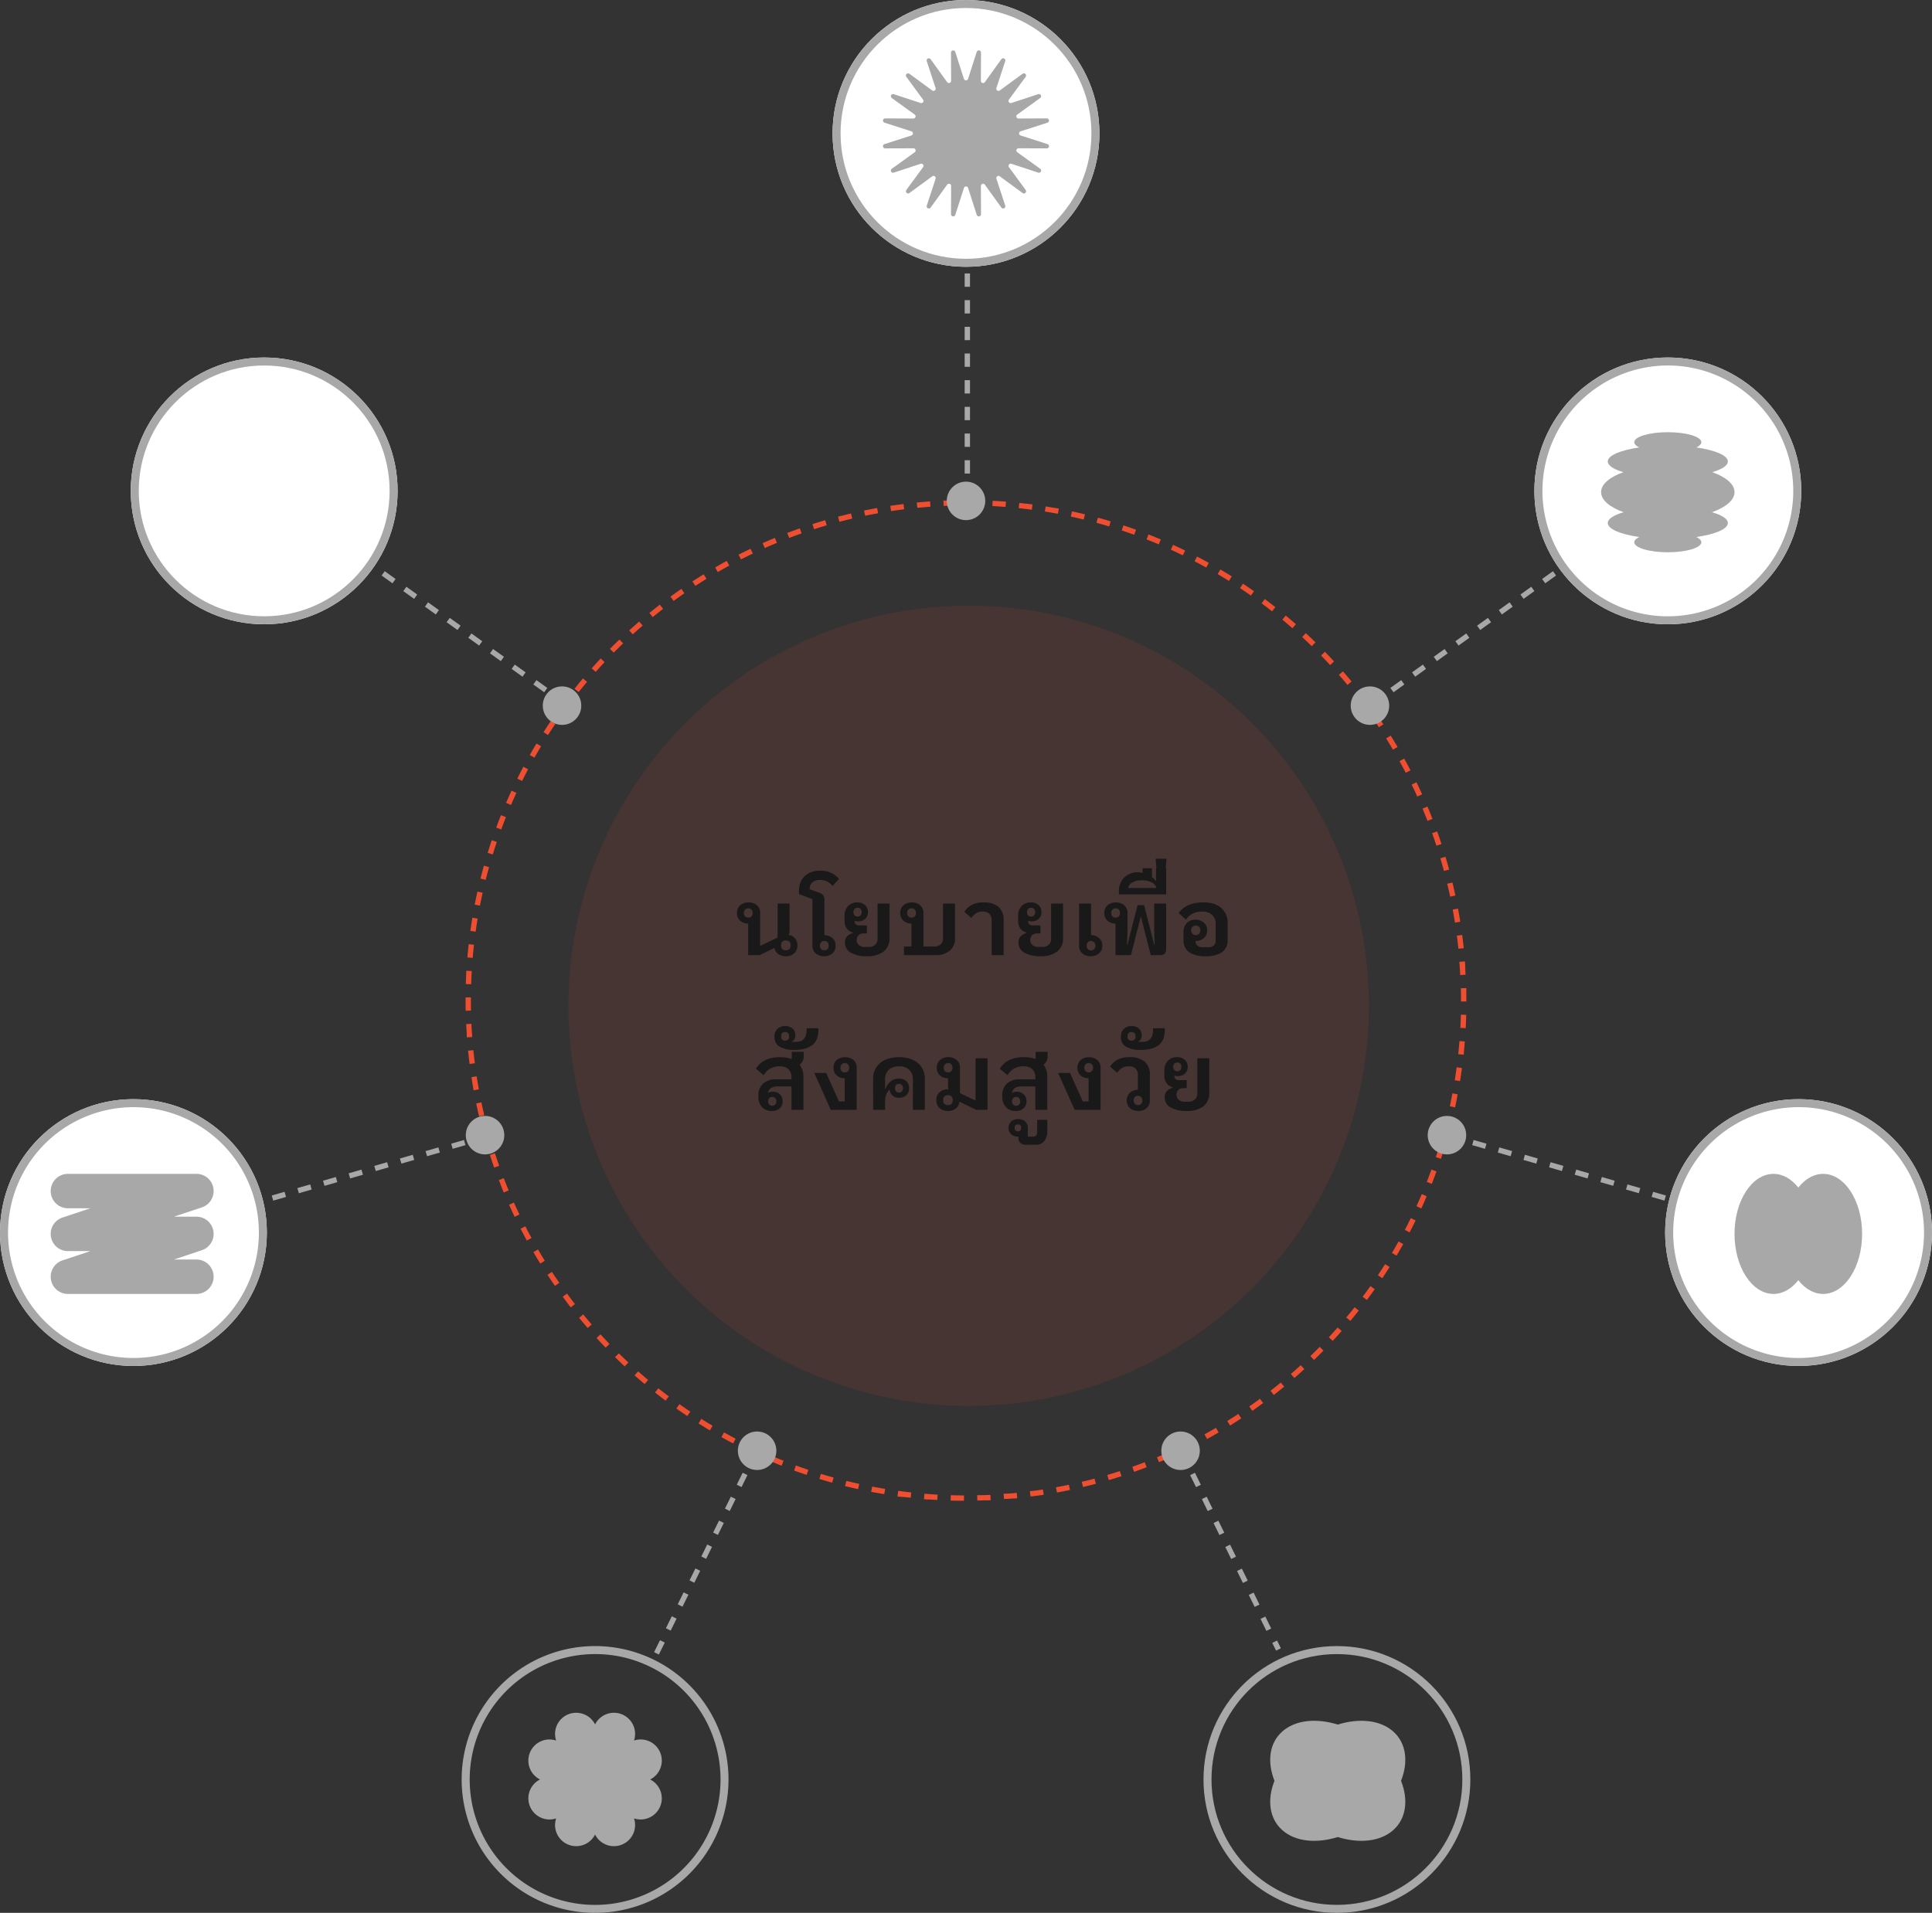 <svg xmlns="http://www.w3.org/2000/svg" width="724" height="717" viewBox="0 0 724 717">
    <rect x="0" y="0" width="724" height="717" fill="#333333" stroke="none"/>
    <defs>
        <style>
            .cls-3{fill:#a8a8a8}.cls-4,.cls-6{fill:#fff}.cls-6{stroke:#a8a8a8;stroke-width:3px}.cls-9{fill:none}.cls-8{stroke:none}
        </style>
    </defs>
    <g id="Group_1490" data-name="Group 1490" transform="translate(-591 -6227)">
        <g id="Group_1422" data-name="Group 1422">
            <g id="Group_1489" data-name="Group 1489">
                <circle id="Ellipse_52" data-name="Ellipse 52" cx="150" cy="150" r="150" transform="translate(804 6454)" style="opacity:.1;fill:#f04e30"/>
                <path id="Path_755" data-name="Path 755" d="M-74.515.42A4.761 4.761 0 0 1-77.35-.4a3.505 3.505 0 0 1-1.435-2.292L-84.35 0h-4.27v-11.83a4.5 4.5 0 0 1-3.027-1.085 3.657 3.657 0 0 1-1.173-2.87 3.622 3.622 0 0 1 1.225-2.9 4.617 4.617 0 0 1 3.115-1.05 4.617 4.617 0 0 1 3.115 1.05 3.622 3.622 0 0 1 1.225 2.9V-3.5h.175l6.37-3.08v-12.74h4.48V-9.2a4.3 4.3 0 0 1-.07.77 2.892 2.892 0 0 1-.315.84 4.111 4.111 0 0 1 2.415 1.313 3.849 3.849 0 0 1 .91 2.642 3.8 3.8 0 0 1-1.207 2.97A4.509 4.509 0 0 1-74.515.42zm0-2.2a1.858 1.858 0 0 0 1.315-.443 1.479 1.479 0 0 0 .47-1.137v-.56a1.479 1.479 0 0 0-.47-1.137 1.858 1.858 0 0 0-1.315-.443 1.858 1.858 0 0 0-1.312.438A1.479 1.479 0 0 0-76.3-3.92v.56a1.479 1.479 0 0 0 .473 1.138 1.858 1.858 0 0 0 1.312.437zm-14.07-12.25a1.577 1.577 0 0 0 1.19-.472 1.764 1.764 0 0 0 .455-1.278 1.764 1.764 0 0 0-.455-1.278 1.577 1.577 0 0 0-1.19-.472 1.577 1.577 0 0 0-1.19.472 1.764 1.764 0 0 0-.455 1.278 1.764 1.764 0 0 0 .455 1.278 1.577 1.577 0 0 0 1.19.467zM-60.2.42a4.617 4.617 0 0 1-3.115-1.05 3.622 3.622 0 0 1-1.225-2.905v-17.43l-5.04-1.925v-1.225a8.319 8.319 0 0 1 .56-3.115 6.737 6.737 0 0 1 1.575-2.38 6.877 6.877 0 0 1 2.45-1.5 9.213 9.213 0 0 1 3.185-.525 9.94 9.94 0 0 1 4.305.822 8.5 8.5 0 0 1 2.9 2.258l-2.415 2.66a5.466 5.466 0 0 0-1.82-1.593 5.754 5.754 0 0 0-2.9-.683 4.42 4.42 0 0 0-2.73.84 3.108 3.108 0 0 0-1.12 2.66l3.57 1.3a3.288 3.288 0 0 1 1.54 1 2.869 2.869 0 0 1 .42 1.7v13.2a4.643 4.643 0 0 1 3.028 1.12 3.615 3.615 0 0 1 1.172 2.816A3.622 3.622 0 0 1-57.085-.63 4.617 4.617 0 0 1-60.2.42zm.1-2.2a1.577 1.577 0 0 0 1.19-.472 1.764 1.764 0 0 0 .455-1.278 1.764 1.764 0 0 0-.445-1.282 1.577 1.577 0 0 0-1.19-.472 1.577 1.577 0 0 0-1.19.472 1.764 1.764 0 0 0-.455 1.277 1.764 1.764 0 0 0 .455 1.278 1.577 1.577 0 0 0 1.185.472zm14.74-6.34a2.485 2.485 0 0 0-1.94.72 2.45 2.45 0 0 0-.647 1.7 2.446 2.446 0 0 0 .822 1.942 3.43 3.43 0 0 0 2.327.718h1.3a3.516 3.516 0 0 0 2.45-.823 2.933 2.933 0 0 0 .91-2.292V-19.32h4.48v12.81a6.215 6.215 0 0 1-2.212 5.18 9.927 9.927 0 0 1-6.3 1.75 11.55 11.55 0 0 1-5.985-1.33 4.158 4.158 0 0 1-2.205-3.745 3.24 3.24 0 0 1 .875-2.45 4.924 4.924 0 0 1 2.17-1.19v-.14a4.145 4.145 0 0 1-2.432-1.645 4.953 4.953 0 0 1-.752-2.765v-1.89a5.031 5.031 0 0 1 1.313-3.64 4.653 4.653 0 0 1 3.516-1.365 4.024 4.024 0 0 1 2.835 1 3.46 3.46 0 0 1 1.085 2.677 3.171 3.171 0 0 1-1.05 2.5 3.82 3.82 0 0 1-2.625.927 4.069 4.069 0 0 1-1.3-.21 1.8 1.8 0 0 0 .4 1.313 2.3 2.3 0 0 0 1.592.4h2.59v3.01zm-2.275-6.335a1.481 1.481 0 0 0 1.12-.437A1.671 1.671 0 0 0-46.1-16.1a1.671 1.671 0 0 0-.42-1.208 1.481 1.481 0 0 0-1.12-.437 1.481 1.481 0 0 0-1.12.438 1.671 1.671 0 0 0-.42 1.208 1.671 1.671 0 0 0 .42 1.208 1.481 1.481 0 0 0 1.125.436zM-27.44-3.22v-8.61a4.5 4.5 0 0 1-3.028-1.085 3.657 3.657 0 0 1-1.173-2.87 3.622 3.622 0 0 1 1.225-2.9A4.617 4.617 0 0 1-27.3-19.74a4.617 4.617 0 0 1 3.115 1.05 3.622 3.622 0 0 1 1.225 2.9v12.57h3.99a3.551 3.551 0 0 0 2.47-.805 2.906 2.906 0 0 0 .89-2.275v-13.02h4.48V-6.4a5.9 5.9 0 0 1-1.943 4.742A8.116 8.116 0 0 1-18.515 0H-30.24v-3.22zm.035-10.815a1.577 1.577 0 0 0 1.19-.472 1.764 1.764 0 0 0 .455-1.278 1.764 1.764 0 0 0-.455-1.278 1.577 1.577 0 0 0-1.19-.472 1.577 1.577 0 0 0-1.19.472 1.764 1.764 0 0 0-.455 1.278 1.764 1.764 0 0 0 .455 1.278 1.577 1.577 0 0 0 1.195.472zM2.625 0v-12.985a3.438 3.438 0 0 0-.823-2.45A3.38 3.38 0 0 0-.77-16.31a4.3 4.3 0 0 0-2.555.7A6.4 6.4 0 0 0-4.97-13.9l-2.66-2.3a7.555 7.555 0 0 1 2.713-2.573 9.176 9.176 0 0 1 4.532-.967 8.15 8.15 0 0 1 5.583 1.7A6.193 6.193 0 0 1 7.1-13.16V0zM19.67-8.12a2.485 2.485 0 0 0-1.943.717 2.45 2.45 0 0 0-.647 1.7 2.446 2.446 0 0 0 .82 1.94 3.43 3.43 0 0 0 2.327.718h1.3a3.516 3.516 0 0 0 2.45-.823 2.933 2.933 0 0 0 .91-2.292v-13.16h4.48v12.81a6.215 6.215 0 0 1-2.2 5.18A9.927 9.927 0 0 1 20.86.42a11.55 11.55 0 0 1-5.985-1.33 4.158 4.158 0 0 1-2.2-3.745 3.24 3.24 0 0 1 .875-2.45 4.924 4.924 0 0 1 2.17-1.19v-.14a4.145 4.145 0 0 1-2.433-1.645 4.953 4.953 0 0 1-.752-2.765v-1.89a5.031 5.031 0 0 1 1.313-3.64 4.653 4.653 0 0 1 3.512-1.365 4.024 4.024 0 0 1 2.835 1 3.46 3.46 0 0 1 1.085 2.677 3.171 3.171 0 0 1-1.05 2.5 3.82 3.82 0 0 1-2.625.927 4.069 4.069 0 0 1-1.3-.21 1.8 1.8 0 0 0 .4 1.313 2.3 2.3 0 0 0 1.592.4h2.59v3.01zm-2.275-6.335a1.481 1.481 0 0 0 1.12-.437 1.671 1.671 0 0 0 .42-1.208 1.671 1.671 0 0 0-.42-1.208 1.481 1.481 0 0 0-1.12-.437 1.481 1.481 0 0 0-1.12.438 1.671 1.671 0 0 0-.42 1.208 1.671 1.671 0 0 0 .42 1.208 1.481 1.481 0 0 0 1.12.436zM39.725.42A4.617 4.617 0 0 1 36.61-.63a3.622 3.622 0 0 1-1.225-2.905V-19.32h4.48v11.83a4.643 4.643 0 0 1 3.028 1.12 3.615 3.615 0 0 1 1.172 2.835A3.622 3.622 0 0 1 42.84-.63 4.617 4.617 0 0 1 39.725.42zm.105-2.2a1.577 1.577 0 0 0 1.19-.472 1.764 1.764 0 0 0 .455-1.278 1.764 1.764 0 0 0-.455-1.277 1.577 1.577 0 0 0-1.19-.472 1.577 1.577 0 0 0-1.19.472 1.764 1.764 0 0 0-.455 1.277 1.764 1.764 0 0 0 .455 1.278 1.577 1.577 0 0 0 1.19.467zm9.2-10.045a4.5 4.5 0 0 1-3.028-1.085 3.657 3.657 0 0 1-1.173-2.87 3.622 3.622 0 0 1 1.225-2.9 4.617 4.617 0 0 1 3.115-1.05 4.617 4.617 0 0 1 3.115 1.05 3.622 3.622 0 0 1 1.225 2.9v6.47l-.169 5.425h.175l3.78-14.84h2.45l3.78 14.84h.175l-.175-5.425v-10.01H68V-2.2a2.414 2.414 0 0 1-.5 1.587A1.951 1.951 0 0 1 65.9 0h-3.67l-3.64-14.28h-.14L54.81 0h-5.775zm.035-2.2a1.577 1.577 0 0 0 1.19-.472 1.764 1.764 0 0 0 .455-1.278 1.764 1.764 0 0 0-.455-1.278 1.577 1.577 0 0 0-1.19-.472 1.577 1.577 0 0 0-1.19.472 1.764 1.764 0 0 0-.455 1.278 1.764 1.764 0 0 0 .455 1.278 1.577 1.577 0 0 0 1.195.462zm1.225-9.94a7.452 7.452 0 0 1 .543-2.905 6.7 6.7 0 0 1 1.492-2.23 6.629 6.629 0 0 1 2.222-1.435 7.47 7.47 0 0 1 2.783-.507 6.209 6.209 0 0 1 .945.07l.91.14v-1.718h3.5v3.29a7.172 7.172 0 0 1 .77.665 6.18 6.18 0 0 1 .63.735h.14v-4.69h3.78v9.8H50.3zm8.435-4.06a6.554 6.554 0 0 0-3.325.787 3.038 3.038 0 0 0-1.61 2.083h10.57a3.129 3.129 0 0 0-1.76-2.093 8.254 8.254 0 0 0-3.87-.787zm8.925-2.59h-3.11l-.49-5.495h4.095zM82.775.42a10.539 10.539 0 0 1-6.143-1.505 5.248 5.248 0 0 1-2.117-4.585v-2.9a4.659 4.659 0 0 1 1.243-3.448 4.29 4.29 0 0 1 3.167-1.243 4.738 4.738 0 0 1 3.168 1.05 3.639 3.639 0 0 1 1.243 2.94 3.611 3.611 0 0 1-1.226 2.919 4.812 4.812 0 0 1-3.115 1.068 2.284 2.284 0 0 0 .7 1.715 2.912 2.912 0 0 0 2 .595h2.17a2.87 2.87 0 0 0 2.012-.63 2.263 2.263 0 0 0 .683-1.75v-6.336a4.328 4.328 0 0 0-1.365-3.4 5.458 5.458 0 0 0-3.78-1.225 7.935 7.935 0 0 0-2.152.262 7.4 7.4 0 0 0-1.662.682 5.614 5.614 0 0 0-1.26.963 11.579 11.579 0 0 0-.945 1.1l-2.695-2.45a8.868 8.868 0 0 1 1.382-1.54 8.244 8.244 0 0 1 1.96-1.278 11.79 11.79 0 0 1 2.607-.858 15.75 15.75 0 0 1 3.29-.315q4.41 0 6.755 2.1a7.4 7.4 0 0 1 2.345 5.81v6.16a5.248 5.248 0 0 1-2.118 4.585A10.539 10.539 0 0 1 82.775.42zM79.1-7.49a1.68 1.68 0 0 0 1.243-.472 1.774 1.774 0 0 0 .473-1.312 1.774 1.774 0 0 0-.473-1.313 1.68 1.68 0 0 0-1.243-.473 1.68 1.68 0 0 0-1.243.472 1.774 1.774 0 0 0-.472 1.313 1.774 1.774 0 0 0 .472 1.312 1.68 1.68 0 0 0 1.243.473zM-72.4 49.215h-5.145a4.339 4.339 0 0 0-2.573.647 2.59 2.59 0 0 0-1.067 1.768 3.745 3.745 0 0 1 1.82-.42 3.73 3.73 0 0 1 2.59.945 3.308 3.308 0 0 1 1.05 2.59 3.46 3.46 0 0 1-1.085 2.678 4.074 4.074 0 0 1-2.87 1 5 5 0 0 1-3.728-1.4 5.8 5.8 0 0 1-1.382-4.235A5.87 5.87 0 0 1-83 48.112a7.091 7.091 0 0 1 4.83-1.557h5.77v-.63a4.226 4.226 0 0 0-1.1-3.15 4.866 4.866 0 0 0-3.518-1.085 6.712 6.712 0 0 0-2.013.28 6.78 6.78 0 0 0-1.61.735 5.873 5.873 0 0 0-1.26 1.067 11.492 11.492 0 0 0-.963 1.243l-2.87-2.485a10.307 10.307 0 0 1 1.454-1.73 8 8 0 0 1 1.925-1.347 10.653 10.653 0 0 1 2.52-.875 14.82 14.82 0 0 1 3.2-.315 12.451 12.451 0 0 1 4.34.7v-2.698h4.48v1.575a3.683 3.683 0 0 1-1.54 3.22 7.5 7.5 0 0 1 1.435 4.725V58h-4.48zm-7.21 7.245a1.481 1.481 0 0 0 1.12-.437 1.671 1.671 0 0 0 .42-1.208 1.671 1.671 0 0 0-.42-1.208 1.481 1.481 0 0 0-1.12-.437 1.48 1.48 0 0 0-1.12.438 1.671 1.671 0 0 0-.42 1.208 1.671 1.671 0 0 0 .42 1.208 1.48 1.48 0 0 0 1.123.436zm8.225-20.93a10.146 10.146 0 0 1-5.5-1.225 4.088 4.088 0 0 1-1.89-3.675 3.879 3.879 0 0 1 1.12-2.975 4.076 4.076 0 0 1 2.9-1.05 3.854 3.854 0 0 1 2.765.963A3.209 3.209 0 0 1-70.962 30a2.844 2.844 0 0 1-.437 1.628 1.914 1.914 0 0 1-1.033.822v.07h1.785q3.92 0 3.92-4.585v-.525h4.41v.525q0 4.06-2.345 5.828t-6.72 1.767zm-3.4-3.465q1.505 0 1.505-1.61t-1.505-1.61q-1.505 0-1.5 1.61t1.508 1.61zM-57.662 58l-6.195-13.825h4.445l4.8 10.675h2.17v-8.68a4.5 4.5 0 0 1-3.028-1.085 3.657 3.657 0 0 1-1.172-2.87 3.622 3.622 0 0 1 1.225-2.9 4.617 4.617 0 0 1 3.115-1.05 4.617 4.617 0 0 1 3.115 1.05 3.622 3.622 0 0 1 1.225 2.9V58zm5.25-14.035a1.577 1.577 0 0 0 1.19-.472 1.764 1.764 0 0 0 .455-1.278 1.764 1.764 0 0 0-.455-1.278 1.577 1.577 0 0 0-1.19-.472 1.577 1.577 0 0 0-1.19.472 1.764 1.764 0 0 0-.455 1.278 1.764 1.764 0 0 0 .455 1.278 1.577 1.577 0 0 0 1.19.472zm10.6 2.415a8.137 8.137 0 0 1 .665-3.325 7.082 7.082 0 0 1 1.925-2.573 8.853 8.853 0 0 1 3.063-1.645 13.215 13.215 0 0 1 4.043-.577 13.215 13.215 0 0 1 4.042.577 8.853 8.853 0 0 1 3.063 1.645 7.082 7.082 0 0 1 1.925 2.573 8.137 8.137 0 0 1 .665 3.325V58H-26.9V46.73A4.929 4.929 0 0 0-28.262 43a5.33 5.33 0 0 0-3.85-1.312A5.33 5.33 0 0 0-35.962 43a4.929 4.929 0 0 0-1.365 3.727v3.4h.175A5.854 5.854 0 0 1-35.28 47.4a4.8 4.8 0 0 1 3.168-1.12 3.882 3.882 0 0 1 2.73.962 3.406 3.406 0 0 1 1.05 2.643 3.406 3.406 0 0 1-1.05 2.642 3.882 3.882 0 0 1-2.73.963 3.515 3.515 0 0 1-2.4-.84 3.158 3.158 0 0 1-1.068-2.24h-.035a4.642 4.642 0 0 0-1.312 1.908 7.047 7.047 0 0 0-.4 2.432V58h-4.48zm9.7 5.145a1.4 1.4 0 0 0 1.1-.455 1.73 1.73 0 0 0 .4-1.19 1.73 1.73 0 0 0-.4-1.19 1.4 1.4 0 0 0-1.1-.455 1.4 1.4 0 0 0-1.1.455 1.73 1.73 0 0 0-.4 1.19 1.73 1.73 0 0 0 .4 1.19 1.4 1.4 0 0 0 1.1.455zm18.34 6.895a4.509 4.509 0 0 1-3.128-1.085 3.8 3.8 0 0 1-1.208-2.975 3.8 3.8 0 0 1 1.208-2.975 4.509 4.509 0 0 1 3.128-1.085h.21a2.456 2.456 0 0 1-.14-.577 5.9 5.9 0 0 1-.035-.682V46.17a4.5 4.5 0 0 1-3.028-1.085 3.657 3.657 0 0 1-1.173-2.87 3.622 3.622 0 0 1 1.225-2.9A4.617 4.617 0 0 1-13.6 38.26a4.617 4.617 0 0 1 3.115 1.05 3.622 3.622 0 0 1 1.225 2.9v9.52l5.67 2.73h.175V38.68h4.48V58h-4.232l-6.3-3.08a3.615 3.615 0 0 1-1.348 2.573 4.62 4.62 0 0 1-2.957.927zm0-2.2a1.858 1.858 0 0 0 1.313-.437 1.479 1.479 0 0 0 .472-1.138v-.56a1.479 1.479 0 0 0-.472-1.138 1.858 1.858 0 0 0-1.312-.437 1.858 1.858 0 0 0-1.313.438 1.479 1.479 0 0 0-.472 1.138v.56a1.479 1.479 0 0 0 .472 1.138 1.858 1.858 0 0 0 1.312.431zm.07-12.25a1.577 1.577 0 0 0 1.19-.472 1.764 1.764 0 0 0 .455-1.278 1.764 1.764 0 0 0-.455-1.278 1.577 1.577 0 0 0-1.19-.472 1.577 1.577 0 0 0-1.19.472 1.764 1.764 0 0 0-.455 1.278 1.764 1.764 0 0 0 .455 1.278 1.577 1.577 0 0 0 1.192.467zm32.69 5.25h-5.145a4.339 4.339 0 0 0-2.573.647 2.59 2.59 0 0 0-1.07 1.763 3.745 3.745 0 0 1 1.82-.42 3.73 3.73 0 0 1 2.59.945 3.308 3.308 0 0 1 1.05 2.59 3.46 3.46 0 0 1-1.085 2.678 4.074 4.074 0 0 1-2.87 1 5 5 0 0 1-3.727-1.4A5.8 5.8 0 0 1 6.6 52.785a5.87 5.87 0 0 1 1.785-4.673 7.091 7.091 0 0 1 4.83-1.557h5.775v-.63a4.226 4.226 0 0 0-1.1-3.15 4.866 4.866 0 0 0-3.517-1.085 6.578 6.578 0 0 0-3.622 1.015 5.874 5.874 0 0 0-1.26 1.067 11.493 11.493 0 0 0-.962 1.243L5.653 42.53a10.307 10.307 0 0 1 1.452-1.73 8 8 0 0 1 1.925-1.35 10.653 10.653 0 0 1 2.52-.875 14.82 14.82 0 0 1 3.2-.315 12.451 12.451 0 0 1 4.34.7v-2.695h4.48v1.575a3.683 3.683 0 0 1-1.54 3.22 7.5 7.5 0 0 1 1.435 4.725V58h-4.48zm-7.21 7.245a1.481 1.481 0 0 0 1.12-.437 1.946 1.946 0 0 0 0-2.415 1.481 1.481 0 0 0-1.12-.437 1.481 1.481 0 0 0-1.12.438 1.946 1.946 0 0 0 0 2.415 1.481 1.481 0 0 0 1.12.431zm.77 11.585a3.825 3.825 0 0 1-2.59-.875 3.381 3.381 0 0 1 0-4.83 3.825 3.825 0 0 1 2.59-.875 3.825 3.825 0 0 1 2.59.875 3.02 3.02 0 0 1 1.015 2.415v3.29h1.82a1.711 1.711 0 0 0 1.313-.437 2 2 0 0 0 .4-1.382v-4.48h3.78v4.159a5.978 5.978 0 0 1-1.1 3.745 3.99 3.99 0 0 1-3.378 1.435H15.8a3.424 3.424 0 0 1-2.432-.7 2.43 2.43 0 0 1-.717-1.82v-.525zm-.1-1.995q1.225 0 1.225-1.3t-1.23-1.295q-1.225 0-1.225 1.295t1.225 1.295zM33.722 58l-6.194-13.825h4.445l4.8 10.675h2.17v-8.68a4.5 4.5 0 0 1-3.028-1.085 4.078 4.078 0 0 1 .053-5.775 5.146 5.146 0 0 1 6.23 0 3.622 3.622 0 0 1 1.225 2.9V58zm5.25-14.035a1.577 1.577 0 0 0 1.19-.472 2.021 2.021 0 0 0 0-2.555 1.735 1.735 0 0 0-2.38 0 2.021 2.021 0 0 0 0 2.555 1.577 1.577 0 0 0 1.19.472zM57.558 58.42a4.617 4.617 0 0 1-3.115-1.05 4.036 4.036 0 0 1-.053-5.74 4.643 4.643 0 0 1 3.028-1.12v-5.46a3.445 3.445 0 0 0-.84-2.485 3.493 3.493 0 0 0-2.625-.875 4.512 4.512 0 0 0-2.642.7 6.286 6.286 0 0 0-1.663 1.71l-2.66-2.31a7.475 7.475 0 0 1 2.748-2.572 9.384 9.384 0 0 1 4.564-.958 8.336 8.336 0 0 1 5.67 1.7 6.164 6.164 0 0 1 1.93 4.88v9.625a3.622 3.622 0 0 1-1.225 2.9 4.617 4.617 0 0 1-3.117 1.055zm-.105-2.2a1.577 1.577 0 0 0 1.19-.472 2.021 2.021 0 0 0 0-2.555 1.735 1.735 0 0 0-2.38 0 2.021 2.021 0 0 0 0 2.555 1.577 1.577 0 0 0 1.19.467zm.98-20.685a10.146 10.146 0 0 1-5.5-1.225 4.088 4.088 0 0 1-1.89-3.675 3.879 3.879 0 0 1 1.12-2.975 4.076 4.076 0 0 1 2.9-1.05 3.854 3.854 0 0 1 2.765.963A3.209 3.209 0 0 1 58.853 30a2.844 2.844 0 0 1-.437 1.628 1.914 1.914 0 0 1-1.033.822v.07h1.785q3.92 0 3.92-4.585v-.525H67.5v.525q0 4.06-2.345 5.828t-6.722 1.767zm-3.4-3.465q1.505 0 1.505-1.61t-1.505-1.61q-1.5 0-1.5 1.61t1.504 1.605zm19.43 17.81a2.485 2.485 0 0 0-1.942.717 2.631 2.631 0 0 0 .175 3.64 3.43 3.43 0 0 0 2.327.718h1.3a3.516 3.516 0 0 0 2.45-.823 2.933 2.933 0 0 0 .91-2.292V38.68h4.48v12.81a6.215 6.215 0 0 1-2.205 5.18 9.927 9.927 0 0 1-6.3 1.75 11.55 11.55 0 0 1-5.985-1.33 4.158 4.158 0 0 1-2.205-3.745 3.24 3.24 0 0 1 .875-2.45 4.924 4.924 0 0 1 2.17-1.19v-.14a4.144 4.144 0 0 1-2.432-1.645 4.953 4.953 0 0 1-.753-2.765v-1.89a5.031 5.031 0 0 1 1.313-3.64 4.653 4.653 0 0 1 3.518-1.365 4.024 4.024 0 0 1 2.835 1 3.46 3.46 0 0 1 1.085 2.677 3.171 3.171 0 0 1-1.05 2.5 3.82 3.82 0 0 1-2.625.927 4.069 4.069 0 0 1-1.295-.21 1.8 1.8 0 0 0 .4 1.313 2.3 2.3 0 0 0 1.592.4h2.59v3.01zm-2.275-6.335a1.481 1.481 0 0 0 1.12-.437 1.946 1.946 0 0 0 0-2.415 1.652 1.652 0 0 0-2.24 0 1.946 1.946 0 0 0 0 2.415 1.48 1.48 0 0 0 1.12.437z" transform="translate(960 6585)" style="fill:#191919"/>
            </g>
        </g>
        <g id="Group_1185" data-name="Group 1185" transform="translate(251 6089)">
            <path id="Ellipse_142" data-name="Ellipse 142" class="cls-3" d="M50 3a47.013 47.013 0 0 0-18.294 90.308A47.013 47.013 0 0 0 68.294 6.692 46.7 46.7 0 0 0 50 3m0-3A50 50 0 1 1 0 50 50 50 0 0 1 50 0z" transform="translate(513 755)"/>
            <circle id="Ellipse_138" data-name="Ellipse 138" class="cls-4" cx="50" cy="50" r="50" transform="translate(340 550)"/>
            <path id="Ellipse_138_-_Outline" data-name="Ellipse 138 - Outline" class="cls-3" d="M50 3a47.013 47.013 0 0 0-18.294 90.308A47.013 47.013 0 0 0 68.294 6.692 46.7 46.7 0 0 0 50 3m0-3A50 50 0 1 1 0 50 50 50 0 0 1 50 0z" transform="translate(340 550)"/>
            <circle id="Ellipse_147" data-name="Ellipse 147" class="cls-4" cx="50" cy="50" r="50" transform="translate(964 550)"/>
            <path id="Ellipse_147_-_Outline" data-name="Ellipse 147 - Outline" class="cls-3" d="M50 3a47.013 47.013 0 0 0-18.294 90.308A47.013 47.013 0 0 0 68.294 6.692 46.7 46.7 0 0 0 50 3m0-3A50 50 0 1 1 0 50 50 50 0 0 1 50 0z" transform="translate(964 550)"/>
            <circle id="Ellipse_148" data-name="Ellipse 148" class="cls-4" cx="50" cy="50" r="50" transform="translate(915 272)"/>
            <path id="Ellipse_148_-_Outline" data-name="Ellipse 148 - Outline" class="cls-3" d="M50 3a47.013 47.013 0 0 0-18.294 90.308A47.013 47.013 0 0 0 68.294 6.692 46.7 46.7 0 0 0 50 3m0-3A50 50 0 1 1 0 50 50 50 0 0 1 50 0z" transform="translate(915 272)"/>
            <g id="Group_1132" data-name="Group 1132" transform="translate(441.834 240.5)">
                <path id="Ellipse_53" data-name="Ellipse 53" d="M187.538 0h1.562q.859.007 1.717.022h.735l.983.023-.052 2c-1.64-.043-3.3-.065-4.948-.065V0zm10 .262h.334c1.291.07 2.57.153 3.854.249h.19l.066.005.073.006h.005l.462.036-.158 1.994c-1.635-.129-3.3-.239-4.937-.325l.1-2zm9.969.788c.769.081 1.538.168 2.3.258l.071.008.065.008h.013l.059.007h.018l.053.006h.026l.046.006H210.23l.043.005h.033l.048.006h.025l.061.007h.013q1.007.123 2.01.256L212.2 3.6a187.413 187.413 0 0 0-4.912-.586l.21-1.989zm9.912 1.317c.865.139 1.731.283 2.591.434h.009l.063.011h.01l.06.01h.015l.058.01h.016l.056.01h.018l.056.01h.016l.056.01h.018l.057.01h.013l.059.01h.016l.059.01.282.05.056.01h.019l.053.01h.02l.051.009h.024l.049.009h.025l.047.009.028.005.047.008h.026l.048.009h.027l.048.009h.025l.049.009h.025l.05.009h.018l.057.01h.012l.062.011.5.093h.021l-.369 1.966c-1.613-.3-3.252-.588-4.873-.847l.316-1.975zm9.827 1.844h.006l.068.015q2.409.52 4.8 1.1l-.474 1.943a184.677 184.677 0 0 0-4.82-1.107zm9.713 2.368.945.26h.006l.06.017h.015l.052.014.025.007.045.013.03.008.041.011.037.01.034.009.053.015h.017l.374.105.073.021.071.02.073.021.673.193h.009l.063.018.017.005.056.016.02.006.051.015.025.007.047.014.027.008.043.013.031.009.041.012.033.01.036.01.038.011.027.008c.537.157 1.076.316 1.611.478l-.577 1.915c-1.571-.474-3.17-.933-4.754-1.364l.526-1.93zm9.573 2.887c.341.113.674.224 1.015.339h.008l.053.018.019.006.046.016.026.009.043.015.029.01.04.014.032.011.039.013.033.011.036.012.038.013.034.011.039.013.032.011.049.017.021.007.071.024.016.005.054.018.031.011.041.014.031.011.04.014.032.011.039.014.034.012.035.012.037.013.033.011.039.013.03.01.041.014.028.01.044.015.018.006.054.019c.786.272 1.563.547 2.344.829l-.679 1.881c-1.544-.558-3.117-1.1-4.675-1.618zm9.4 3.4.023.009.026.01.045.017.021.008.052.021h.008c.422.166.836.33 1.256.5l.061.025h.008l.056.022.014.006.052.021.017.007.049.02.021.009.048.019.02.008.046.019.031.013.036.015.14.057.068.028h.005l.066.027h.006l.067.027.069.028q1.157.472 2.307.958l-.779 1.842a181.52 181.52 0 0 0-4.581-1.866zm9.208 3.9q2.278 1.037 4.522 2.132l-.877 1.8c-1.475-.72-2.98-1.429-4.474-2.109zm8.986 4.384q2.218 1.156 4.4 2.371l-.972 1.748c-1.435-.8-2.9-1.587-4.355-2.346l.925-1.773zm8.742 4.85q.959.567 1.912 1.146l.056.034h.005l.056.034.418.255.054.033h.008l.053.032.009.006.051.031.012.007.051.031.008.005.053.033h.008l.054.033.172.106h.007l.045.028.018.011.041.025.023.014.039.024.023.014.039.024.026.016.036.022.028.017.034.021.033.02.03.018.039.024.024.015.128.079.011.007.054.033.015.009.05.031.016.01.051.032.012.007.056.035.008.005.059.037h.005l.329.206-1.053 1.73a187.262 187.262 0 0 0-4.224-2.575L282.868 26zm8.468 5.318q1.039.692 2.068 1.4l.009.007.053.036.013.009.049.034.014.01.048.033.016.011.044.03.019.013.045.031.018.012.059.041.038.026.021.014.045.031.014.01.049.034.01.007.05.034.009.006.054.037c.459.318.923.641 1.379.963l-1.152 1.635a204.31 204.31 0 0 0-4.081-2.8zm8.173 5.761q1.534 1.143 3.043 2.317l.019.014.038.029.03.023.028.022.036.028.019.015.042.033.013.01.047.037.652.511-1.237 1.571a187.148 187.148 0 0 0-3.927-3.009zm7.855 6.186c.293.244.578.482.87.728l.053.044.482.408.053.045.482.41.053.045.053.045.371.318.047.04.009.008.046.039.008.007.047.04.007.006.055.052.006.005.048.042.142.122.018.015.03.026.028.024.026.022.031.027.025.021.034.029.021.019.037.032.018.016.044.038.011.01.644.562-1.319 1.5a185.271 185.271 0 0 0-3.762-3.213l1.279-1.538zm7.516 6.594.605.562.014.013.034.032.021.02.029.027.028.026.024.022.034.032.018.017.042.039.012.011.05.047q1.372 1.293 2.709 2.599l-1.4 1.431a189.123 189.123 0 0 0-3.586-3.408l1.358-1.468zm7.156 6.983.006.006.044.045.011.011.041.043.014.014.039.04.015.015.036.037.018.018.036.037.016.016.04.041.013.013.051.053.026.026.025.026.029.03.022.023.032.033.017.018.036.037.014.015.038.04.01.01.041.042.008.008c.747.777 1.481 1.552 2.215 2.342l.039.042.013.014.031.034.021.023.027.029.028.03.02.021.038.042.01.011.315.341L324 61.832a185.964 185.964 0 0 0-3.4-3.593zm6.776 7.353.023.027.046.053.272.312.006.007.037.043.011.012.035.04.014.016.032.037.017.02.029.034.02.023.028.032.02.023.029.034.019.022.028.033.027.031.044.052.023.027.027.031.021.025.026.03.024.027.022.026.028.033.02.023.03.035.018.021.031.036.017.02.037.043.011.012.048.056.1.117.006.007.044.052.007.008.043.05.009.01.041.048.008.01.041.048.009.011.043.05.006.007.046.054.2.237.048.057.046.055.006.007.045.053v.006l.048.057.252.3.048.057.007.008.043.051.007.008.042.05.008.01.042.05.008.009.041.049.008.01.047.056.1.118.01.011.038.045.017.02.031.037.018.022.029.034.022.026.024.029.025.03.019.022.031.037.012.014.035.043.337.406-1.54 1.276a188.478 188.478 0 0 0-3.205-3.768zm6.377 7.7q1.542 1.967 3.033 3.975l-1.606 1.192a190.564 190.564 0 0 0-3-3.933zm5.959 8.029q.4.574.8 1.152l.04.058v.006l.038.056.006.009.042.06.131.19.011.016.032.047.013.019.029.042.015.022.028.04.016.023.026.038.016.024.027.039.016.024.025.036.018.026.025.037.018.026.028.04.026.038.029.043.018.026.024.036.018.027.024.035.017.025.025.037.017.026.025.037.016.024.026.038.017.025.027.04.014.02.031.046.011.016.171.254v.007l.039.058.041.06q.392.582.78 1.168l-1.667 1.1a186.103 186.103 0 0 0-2.788-4.086zm5.524 8.334.362.581.029.047.011.017.025.04.016.026.021.034.019.031.018.03.024.039.014.022.028.046.011.018.037.059q1 1.629 1.976 3.279l-1.723 1.015c-.833-1.414-1.7-2.837-2.566-4.229l1.7-1.06zm5.073 8.617q1.039 1.878 2.036 3.783l.033.063.009.017.025.049.011.022.022.043.014.027.02.038.016.031.016.031.019.037.013.024.022.043.005.01.1.188-1.775.921a192.045 192.045 0 0 0-2.336-4.36zm4.6 8.875q1.091 2.247 2.123 4.527l-1.822.825c-.677-1.495-1.383-3-2.1-4.478zm4.123 9.109.194.463v.007l.024.057.006.015.021.051.01.024.017.04.019.045.009.021q.809 1.945 1.575 3.911l-1.864.726a202.41 202.41 0 0 0-1.857-4.585zm3.629 9.318c.349.973.692 1.955 1.026 2.936l.02.059v.012l.017.049.008.024.015.043.01.029.013.039.011.033.013.038.011.033.012.036.012.037.011.034.014.042.009.028.017.05.007.022.1.293.3.89-1.9.625a188.273 188.273 0 0 0-1.608-4.678zm3.124 9.5.177.594v.014l.017.056.006.022.015.05.008.026.013.045.008.028.012.042.01.032.011.038.01.034.01.035.011.039.008.026.013.046v.013l.052.179.006.019.013.043.009.03.012.041.009.03.012.041.009.032.011.039.009.032.011.039.01.034.011.038.009.033.011.039.011.037.01.034.012.043.008.028.015.052.006.02.085.3v.005l.02.07v.006l.02.07q.331 1.164.647 2.334l-1.931.522a186.684 186.684 0 0 0-1.354-4.757zm2.608 9.652q.238.984.465 1.972l.016.069v.008l.014.062v.014l.013.057v.019l.009.04q.3 1.312.581 2.63l-1.956.417a176.964 176.964 0 0 0-1.1-4.823zm2.087 9.778q.071.382.14.765l.012.067v.014l.01.056v.023l.009.047.006.031.006.035.008.042v.019q.277 1.542.528 3.094l.011.067v.01l.01.061v.016l.009.054v.028l.007.044.006.039.005.033.009.054v.019l.049.306-1.975.312a185.768 185.768 0 0 0-.837-4.875zm1.561 9.877q.263 2.009.483 4.031l.008.074.008.072v.006l.006.059v.048l.071.671-1.989.206a182.756 182.756 0 0 0-.576-4.913zm1.032 9.946c.035.453.069.913.1 1.366V175.041l.038.592V176.225c.033.561.064 1.118.092 1.68l-2 .1c-.083-1.641-.189-3.3-.315-4.938l1.994-.154zm.5 9.987.019.862v.363q0 .21.007.419v3.356h-2v-.379c0-1.518-.019-3.055-.055-4.57zM373 192.865l2 .056q-.071 2.505-.207 5l-2-.109c.092-1.641.161-3.304.207-4.947zm-.539 9.88 1.993.162q-.047.585-.1 1.169l-.006.069v.016l-.005.058V204.573l-.006.063c-.071.791-.147 1.573-.228 2.361l-.007.065v.011l-.006.058v.02l-.005.051v.216l-.006.054v.019l-.007.065v.008l-.033.308-2.045-.202c.172-1.631.329-3.288.461-4.925zm-1.061 9.836 1.982.267-.021.153-.009.067v.015l-.008.056v.023l-.007.05v.028l-.005.039-.005.039v.026l-.007.051-.3 2.111-.01.068v.005l-.01.067v.007l-.01.065v.012l-.009.061v.015l-.009.059v.013l-.009.061v.013l-.009.06-.023.15-.011.072v.015l-.01.063v.01l-.01.067v.006l-.011.071-.011.073-.2 1.23-1.974-.32c.232-1.595.477-3.241.696-4.868zm-1.584 9.764 1.965.373c-.066.347-.132.69-.2 1.037v.006l-.012.064v.011l-.012.059v.017l-.011.056v.019l-.01.052-.005.026-.009.047-.005.028-.009.045-.006.03-.009.045v.018l-.015.075-.01.051-.007.034-.008.041-.007.037-.007.035-.008.04-.007.035-.008.039-.007.034-.008.039-.007.035-.008.041-.006.031-.009.043-.006.03-.009.045-.005.027-.01.047v.024l-.01.051v.017l-.012.057v.012c-.164.8-.335 1.615-.509 2.416l-1.954-.425c.322-1.601.654-3.232.96-4.844zm-2.1 9.664 1.942.478-.016.063v.011l-.016.067v.008l-.056.226-.017.069v.016l-.015.058-.005.02-.013.051-.007.027-.012.048-.006.025-.012.049-.006.025-.013.051-.006.023-.013.05-.006.025-.013.051-.005.022-.014.056v.018l-.016.065v.009l-.076.3v.006l-.017.068v.011l-.017.065v.008l-.017.067v.009l-.017.067v.007l-.017.068v.007q-.388 1.512-.8 3.015l-1.929-.53c.399-1.575.819-3.188 1.211-4.779zm-2.62 9.538 1.914.581c-.119.391-.241.787-.362 1.177l-.02.063v.008l-.019.06v.01l-.019.061v.009l-.019.06v.009l-.02.063a179.96 179.96 0 0 1-1.048 3.241l-1.9-.633a238.603 238.603 0 0 0 1.49-4.709zm-3.129 9.384 1.88.683q-.374 1.029-.76 2.052l-.027.072-.026.069v.005l-.138.363-.025.066-.008.02-.019.049-.01.027-.016.042-.012.03-.015.04-.012.032-.013.035-.014.037-.012.031-.015.039-.01.027-.016.043-.008.022q-.3.785-.61 1.569l-1.861-.734c.594-1.52 1.18-3.076 1.744-4.618zm-3.628 9.2 1.84.783a186.994 186.994 0 0 1-2.019 4.574l-1.819-.832a186.11 186.11 0 0 0 1.995-4.522zm-4.116 8.994 1.8.881q-.34.694-.686 1.385l-.027.054-.006.012-.025.05-.008.016-.025.049-.008.017-.024.047-.01.019-.024.047-.009.018-.024.047-.01.02-.023.045-.012.024-.021.041-.01.02-.046.091-.009.018-.021.042-.012.024-.02.039-.014.028-.019.038-.014.027-.02.039-.014.028-.019.038-.015.03-.018.036-.016.031-.018.036-.014.029-.02.038-.012.024-.021.042v.006l-.049.1-.014.027-.021.042-.012.023-.021.042-.013.025-.02.038-.014.028-.02.039-.013.025-.021.042-.011.022-.023.045-.009.018-.025.048-.007.013-.189.367-.032.061-.032.061-.414.794-1.771-.928a229.429 229.429 0 0 0 2.222-4.405zm-4.592 8.762 1.746.975c-.812 1.453-1.648 2.9-2.5 4.332l-1.719-1.022c.842-1.407 1.67-2.849 2.471-4.282zm-5.053 8.5 1.692 1.067c-.358.568-.715 1.126-1.079 1.69l-.033.051-.008.013-.03.046-.01.016-.029.044-.012.019-.027.042-.012.019-.027.042-.014.022-.026.04-.016.024-.032.049-.032.049-.013.02-.028.043-.014.022-.027.041-.014.021-.028.043-.013.021-.029.044-.011.017-.032.048-.01.015-.036.055v.006l-.041.062q-.513.784-1.034 1.563l-1.663-1.112c.903-1.351 1.81-2.746 2.686-4.134zm-5.5 8.223 1.632 1.156q-1.446 2.043-2.943 4.042l-1.6-1.2a180.946 180.946 0 0 0 2.91-3.99zm-5.928 7.919 1.569 1.241c-.287.363-.572.72-.862 1.082l-.006.007-.033.042-.014.017-.029.036-.019.024-.026.033-.022.027-.023.028-.026.032-.022.027-.026.032-.02.025-.03.037-.017.021-.094.116-.011.013-.037.046-.013.016-.034.042-.015.018-.034.042-.014.017-.033.04-.016.019-.033.04-.015.018-.034.042-.013.016-.04.049-.007.009-.1.12-.047.058-.009.011-.038.047-.013.016-.034.042-.015.019-.032.039-.016.019-.033.04-.015.018-.035.043-.012.014-.041.05-.006.008-.1.119-.005.006-.043.052-.01.013-.037.045-.013.016-.036.044-.012.015-.034.042-.015.019-.034.041-.013.016-.039.047-.008.01-.046.056-.148.179-.005.007-.043.051-.009.011-.039.047-.012.014-.038.046-.009.011-.04.048-.009.011-.044.053-.249.3-1.535-1.282c1.051-1.248 2.1-2.539 3.118-3.827zm-6.34 7.594 1.5 1.322c-.647.734-1.292 1.455-1.95 2.179l-.044.048-.045.049-.172.188-.017.019-.025.028-.026.028-.021.023-.031.034-.018.019-.033.036-.017.019-.036.039-.013.015-.041.044-.01.011q-.421.459-.845.915l-1.465-1.361a160.188 160.188 0 0 0 3.307-3.646zm-6.734 7.247 1.429 1.4q-1.722 1.757-3.489 3.469l-.05.049-1.391-1.437c1.17-1.126 2.35-2.299 3.499-3.472zm-7.108 6.881 1.352 1.473a190.047 190.047 0 0 1-3.728 3.332l-1.313-1.509a167.17 167.17 0 0 0 3.687-3.287zm-7.463 6.494 1.272 1.543c-.434.358-.867.712-1.305 1.066l-.046.037-.014.011-.04.033-.018.015-.036.029-.028.023-.027.022-.042.034-.014.011q-1.154.931-2.323 1.844l-1.231-1.576a157.72 157.72 0 0 0 3.847-3.083zm-7.8 6.089 1.189 1.608q-1.569 1.16-3.164 2.288l-.059.042h-.006l-.053.037-.013.009-.049.035-.013.009-.051.036-.012.008-.06.042-.058.041-.041.029-.019.014-.041.029-.019.013-.041.029-.019.013-.045.031-.011.008-.05.035-.007.005-.225.158-1.146-1.639a145.825 145.825 0 0 0 4.014-2.871zm-8.105 5.676 1.1 1.669q-.814.537-1.635 1.067l-.062.04-.06.039h-.006l-.063.04-.193.124-.02.013-.042.027-.029.019-.031.02-.035.022-.026.016-.039.025-.021.013-.042.027-.018.011-.046.03-.01.006c-.61.39-1.21.768-1.825 1.15l-1.057-1.7a171.217 171.217 0 0 0 4.16-2.658zm-8.4 5.227 1.011 1.726-.132.077-.061.036h-.007l-.055.032-.014.008-.054.031-.011.007-.047.027-.2.116-.06.035c-1 .583-2.02 1.16-3.036 1.725l-.044.025-.013.007-.056.031h-.006l-.543.3-.965-1.752a164.556 164.556 0 0 0 4.293-2.431zm-8.665 4.771.917 1.777q-1.629.841-3.277 1.651h-.007l-.058.028-.022.011-.044.022-.027.013-.037.018-.034.017-.031.015-.038.019-.023.011-.049.024-.822.4-.87-1.8a195.573 195.573 0 0 0 4.42-2.206zm-8.908 4.3.821 1.824-.114.051h-.009l-.054.024-.015.007-.049.022-.02.009-.048.021-.019.009-.046.021-.023.01-.045.02-.021.009-.046.021-.018.008-.17.076h-.011l-.042.019-.026.012-.042.019-.024.011-.043.019-.024.011-.044.019-.022.01-.045.02-.022.01-.047.021-.016.007-.052.023h-.011l-.057.025c-.869.384-1.733.758-2.61 1.129h-.01l-.046.02-.027.012-.037.015-.034.014-.032.014-.043.018-.022.009-.057.024h-.009l-.43.181-.772-1.845a135.17 135.17 0 0 0 4.531-1.948zm-9.126 3.818.722 1.865c-.573.222-1.144.44-1.719.656h-.007l-.056.021-.017.006-.047.018-.027.01-.041.015-.033.012-.034.013-.043.016-.026.01q-1.314.491-2.637.963l-.672-1.884a169.842 169.842 0 0 0 4.636-1.721zm-9.318 3.322.621 1.9a177.85 177.85 0 0 1-3.39 1.071l-.061.019h-.013l-.055.017-.018.005-.051.015-.024.007-.046.014-.028.009-.042.013-.036.011-.035.011-.067.02-.149.045-.07.021-.07.021-.07.021-.072.022-.449.134-.569-1.917c1.545-.454 3.133-.949 4.693-1.459zm-9.481 2.816.518 1.932q-1.167.313-2.34.611l-.07.018h-.008l-.066.017h-.009l-.063.016h-.013l-.066.017h-.007l-.068.017h-.007l-.149.038h-.012l-.061.015-.03.007-.042.01-.039.01-.034.008-.041.01-.031.008-.042.01-.031.008-.043.011-.027.007-.047.012-.025.006-.048.012-.023.006-.05.012-.021.005-.053.013h-.012l-.4.1h-.014l-.051.012-.023.006-.049.012-.023.006-.049.012-.024.006-.048.012-.025.006-.045.011-.03.007-.043.01-.03.007-.042.01-.032.008-.041.01-.038.009-.033.008-.048.012-.025.006-.149.036-.466-1.945c1.586-.361 3.202-.771 4.786-1.196zm-9.619 2.3.413 1.957q-.915.193-1.833.378l-.151.03-1 .2-.072.014h-.007l-.072.014-.074.014-.075.014-.076.015-.383.073h-.007l-.065.012h-.026l-.048.009-.033.006-.039.007-.039.007-.035.007-.044.008h-.027l-.051.01h-.02l-.057.011h-.011l-.065.012-.583.108-.361-1.967c1.602-.273 3.235-.595 4.84-.935zm-9.73 1.785.308 1.976c-.376.059-.755.117-1.132.173h-.016l-.051.008h-.023l-.048.007h-.028l-.043.006h-.033l-.039.006-.038.006-.036.005-.039.006-.037.005-.039.006-.035.005-.04.006-.035.005-.041.006-.034.005-.039.006-.038.005-.036.005-.039.006-.036.005-.039.006-.037.005-.039.006h-.029l-.333.048h-.009l-.063.009h-.011l-.059.008h-.016l-.059.008h-.014l-.059.008h-.015l-.058.008h-.016l-.058.008h-.015l-.061.009h-.01l-.065.009h-.006l-.868.119h-.009l-.06.008h-.016l-.053.007h-.025l-.047.006h-.028l-.045.006h-.034l-.039.005-.039.005h-.034l-.049.006h-.024l-.061.008h-.012l-.463.06-.255-1.984c1.63-.145 3.277-.379 4.899-.632zm-9.812 1.263.2 1.99-.915.091-.062.006h-.015l-.054.005h-.669l-.055.005h-.019l-.059.005h-.018l-.064.006h-.011l-.7.062-.076.007-.073.006h-.008l-.07.006h-.006l-.07.006h-.009l-.069.006h-.008l-.066.006h-.013l-.065.005h-.011l-.067.006h-.01l-.069.006h-.01l-.068.006h-.01l-.071.006h-.005l-.075.006-.309.025h-.447l-.068.005h-.005l-.071.006-.5.038-.15-1.994c1.629-.006 3.287-.152 4.919-.318zm-9.866.74.1 2c-.412.02-.81.038-1.223.055H194.182c-.8.028-1.6.051-2.406.069l-.044-2c1.641.018 3.304-.041 4.942-.12zm-14.841.135c1.64.05 3.3.078 4.947.085l-.008 2-.935-.006h-.428a184.31 184.31 0 0 1-2.787-.051h-.074l-.776-.022zm-9.878-.559c1.635.136 3.3.252 4.935.345l-.113 2c-.9-.051-1.8-.108-2.7-.172H173.26c-.49-.037-.978-.076-1.467-.116zm-9.833-1.081c1.625.223 3.277.426 4.909.606l-.219 1.988c-.614-.068-1.223-.137-1.835-.211h-.005l-.066-.008h-.01l-.061-.007h-.017l-.058-.007h-.016l-.058-.007h-.018l-.056-.007h-.02l-.054-.007h-.021l-.055-.007h-.016l-.058-.007h-.016l-.059-.007h-.014l-.06-.007h-.018l-.252-.031h-.027l-.045-.006h-.03l-.041-.005H163.68l-.04-.005h-.035l-.04-.005h-.036l-.039-.005h-.188l-.039-.005h-.036l-.039-.005h-.036l-.039-.005h-.036l-.041-.005h-.034l-.043-.006h-.032l-.048-.006h-.028l-.054-.007h-.021l-.152-.02h-.018l-.057-.008h-.023l-.053-.007h-.023l-.054-.007h-.022l-.053-.007h-.025l-.051-.007h-.025l-.051-.007h-.025l-.052-.007h-.023l-.052-.007h-.024l-.053-.007h-.021l-.057-.008h-.012zm-9.76-1.6c1.611.309 3.249.6 4.869.867l-.324 1.974c-1-.165-1.992-.336-2.99-.516h-.009l-.047-.008-.028-.005-.036-.007-.042-.008h-.026l-.05-.009h-.021l-.058-.011h-.014l-.063-.012h-.011l-.069-.013q-.729-.134-1.455-.273zm-9.66-2.124c1.592.4 3.213.774 4.816 1.127l-.429 1.953q-1.236-.272-2.469-.56l-.07-.016-.07-.016-.339-.08h-.016l-.043-.01-.031-.007-.039-.009-.036-.008-.037-.009-.037-.009-.037-.009-.038-.009-.033-.008-.042-.01-.032-.008-.043-.01-.031-.007-.043-.01-.031-.008-.044-.011-.028-.007-.045-.011-.03-.007-.044-.011-.029-.007-.045-.011-.03-.007-.057-.014-.07-.017h-.017l-.047-.011-.027-.006-.049-.012-.022-.005-.051-.012-.021-.005-.056-.014h-.014l-.061-.015h-.009l-.066-.016-.49-.121zm-9.533-2.64c1.569.48 3.167.946 4.749 1.384l-.534 1.927q-2.414-.668-4.8-1.4zm-9.378-3.148c1.541.564 3.112 1.115 4.668 1.637l-.636 1.9-.589-.2h-.01l-.059-.02-.017-.006-.053-.018-.022-.007-.047-.016-.028-.009-.04-.014-.034-.012-.033-.011-.039-.013-.025-.009-.385-.132-.066-.023-.064-.022h-.007l-.063-.022-.744-.259-.135-.047-.54-.191-.063-.022h-.006l-.059-.021h-.012l-.058-.021h-.009l-.06-.021h-.009l-.061-.022-.064-.023c-.434-.155-.869-.313-1.3-.471zm-9.195-3.647c1.509.646 3.047 1.28 4.573 1.885l-.737 1.859q-2.327-.923-4.622-1.905zm-8.986-4.134c1.472.726 2.975 1.441 4.465 2.127l-.837 1.819-.684-.316h-.01l-.049-.023-.02-.009-.041-.019-.029-.013-.036-.017-.036-.017-.027-.013-.045-.021-.022-.01-.054-.025-.012-.006q-1.236-.578-2.462-1.174l-.014-.007-.05-.025-.027-.013-.037-.018-.036-.018-.028-.013-.042-.02-.021-.01-.05-.024h-.008l-.671-.329zm-8.753-4.61c1.432.8 2.894 1.6 4.346 2.363l-.932 1.77-.829-.439-.067-.036h-.005l-.061-.033-.01-.005-.056-.03-.014-.007-.056-.027-.014-.007-.055-.03-.012-.007-.059-.032h-.007l-.136-.073h-.008l-.057-.031-.026-.02-.042-.023-.029-.016-.036-.019-.031-.017-.035-.019-.033-.018-.031-.017-.035-.019-.03-.016-.036-.02-.028-.015-.038-.02-.025-.014-.041-.022h-.007l-.164-.089-.018-.01-.047-.025-.017-.009-.047-.026-.017-.009-.048-.026-.015-.008-.049-.027-.014-.008-.052-.028h-.007l-.057-.031q-.948-.518-1.893-1.048zm-8.494-5.07c1.387.879 2.8 1.751 4.213 2.592l-1.025 1.717-.8-.483-.066-.04-.064-.039-.332-.2h-.007l-.055-.034-.017-.01-.047-.029-.019-.011-.045-.028-.021-.013-.044-.027-.035-.019-.041-.025-.025-.015-.044-.027-.02-.012-.129-.079-.011-.007-.052-.032-.023-.014-.04-.025-.015-.014-.041-.025-.024-.015-.04-.025-.024-.015-.04-.025-.023-.014-.045-.027-.018-.011-.051-.031-.014-.008-.261-.161h-.005l-.061-.038-.061-.037h-.006l-.063-.039q-.763-.474-1.522-.954zm-8.212-5.516c1.338.951 2.707 1.9 4.069 2.812l-1.115 1.66-.516-.347-.061-.041-.191-.129-.019-.013-.041-.028-.029-.02-.031-.021-.037-.025-.022-.015-.042-.029-.016-.011-.048-.032-.008-.006-.052-.036c-1.005-.686-2-1.377-2.989-2.082zm-7.908-5.944c1.286 1.021 2.6 2.039 3.914 3.025l-1.2 1.6q-2-1.5-3.956-3.057zm-7.581-6.356a188.008 188.008 0 0 0 3.748 3.228l-1.285 1.533c-.27-.226-.54-.454-.809-.682l-.017-.015-.033-.028-.026-.022-.027-.023-.032-.027-.023-.02-.039-.033-.015-.012-.05-.042-.006-.005q-1.368-1.164-2.712-2.354zm-7.234-6.749c1.17 1.151 2.372 2.3 3.572 3.422l-1.365 1.469a187.029 187.029 0 0 1-3.61-3.459zm-6.866-7.122a188.954 188.954 0 0 0 3.386 3.607l-1.44 1.388q-.515-.534-1.025-1.072l-.048-.051-.008-.009-.044-.047-.009-.01-.042-.044-.012-.013-.04-.042-.013-.014-.039-.042-.012-.013-.045-.047-.007-.008-.1-.11-.016-.017-.049-.038-.023-.024-.027-.029-.025-.027L50.9 316l-.027-.029-.023-.024-.028-.03-.02-.021-.032-.035-.014-.014-.036-.039-.01-.01-.179-.191-.007-.007-.041-.044-.008-.008-.04-.043-.01-.011-.04-.043-.006-.007-.043-.046c-.288-.309-.569-.613-.855-.923l-.044-.048-.045-.049-.274-.3-.012-.013-.01-.011zm-6.479-7.476a191.346 191.346 0 0 0 3.19 3.781l-1.511 1.31q-.485-.56-.966-1.123l-.044-.052-.008-.009-.043-.051-.006-.007-.052-.06-.2-.235-.009-.011-.039-.047-.012-.014-.037-.044-.013-.015-.038-.045-.01-.012-.04-.048-.009-.011-.043-.051-.006-.007-.249-.3-.047-.056-.048-.057-.049-.058q-.426-.508-.848-1.019l-.048-.059-.2-.24-.009-.011-.037-.045-.024-.029-.021-.025-.031-.037-.015-.018-.014-.017zm-6.075-7.811a187.118 187.118 0 0 0 2.985 3.945l-1.579 1.228q-.647-.832-1.285-1.671l-.044-.058v-.007l-.042-.055v-.006l-.043-.056-.187-.247v-.005l-.042-.056-.006-.009-.039-.051-.009-.012-.037-.05-.008-.011-.038-.051-.008-.01-.042-.056q-.587-.78-1.165-1.566zm-5.65-8.121c.9 1.372 1.833 2.75 2.771 4.1l-1.642 1.142c-.409-.589-.818-1.184-1.221-1.777l-.037-.055-.036-.053-.006-.008-.036-.053-.039-.057-.234-.346v-.007l-.035-.052v-.007l-.035-.052-.006-.009-.035-.052v-.005l-.037-.055-.234-.35-.037-.056v-.005l-.035-.052-.005-.008-.036-.054-.037-.056-.23-.346v-.007l-.035-.052v-.007l-.033-.05-.049-.028-.031-.047-.01-.014-.03-.045-.012-.018-.028-.043-.011-.017-.029-.044-.012-.019-.036-.055-.031-.047-.014-.021-.027-.041-.015-.023-.027-.04v-.007zm-5.21-8.41a183.615 183.615 0 0 0 2.549 4.239L28 286.166l-.08-.13-.007-.012-.031-.05-.013-.022-.023-.038-.02-.032-.017-.027-.024-.039-.011-.018-.029-.048v-.007q-1.181-1.918-2.316-3.863zM22.4 272.2c.75 1.46 1.53 2.93 2.319 4.369l-1.754.961q-.337-.616-.67-1.234l-.034-.063-.005-.01-.03-.056-.008-.016-.027-.05-.01-.019-.025-.047-.011-.021-.025-.047-.01-.02-.024-.045-.012-.023-.023-.043-.012-.023-.03-.056-.022-.041-.017-.033-.022-.042-.012-.022-.023-.043-.012-.023-.022-.042-.012-.022-.023-.044-.011-.02-.026-.049-.006-.011-.029-.054v-.006a174.74 174.74 0 0 1-1.143-2.19zm-4.283-8.917a182.46 182.46 0 0 0 2.082 4.487l-1.8.866a186.53 186.53 0 0 1-1.024-2.168l-.027-.058v-.009l-.025-.054-.006-.014-.023-.049-.009-.02-.021-.046-.01-.021-.021-.045-.01-.021-.021-.046-.009-.019-.021-.046-.012-.026-.034-.074-.016-.034-.014-.03-.017-.038-.013-.029-.019-.042-.011-.024-.02-.044-.012-.025-.02-.045-.011-.023-.021-.047-.009-.021-.024-.053-.006-.014-.028-.061v-.007q-.292-.639-.579-1.281zm-3.8-9.134a183.755 183.755 0 0 0 1.838 4.592l-1.847.768-.208-.5v-.006l-.026-.063-.005-.013-.023-.057-.007-.016-.022-.054-.017-.021-.022-.054-.007-.016-.022-.055-.007-.017-.023-.056-.006-.014-.026-.063v-.007l-.057-.141-.009-.022-.019-.047-.011-.028-.016-.04-.013-.032-.015-.037-.014-.033-.014-.035-.015-.036-.013-.033-.015-.037-.013-.031-.016-.038-.012-.03-.016-.041-.009-.023-.019-.046v-.011l-.074-.183v-.006l-.02-.051-.007-.018-.019-.047-.009-.022-.018-.044-.01-.025-.018-.044-.01-.024-.018-.046-.008-.02-.02-.05-.006-.016-.021-.052-.006-.016-.022-.055-.131-.328-.024-.061v-.007l-.023-.057v-.013l-.022-.056v-.01l-.023-.058v-.01l-.023-.058v-.008l-.024-.061c-.188-.477-.376-.958-.56-1.437zm-3.3-9.324a184.212 184.212 0 0 0 1.589 4.684l-1.885.668c-.126-.355-.248-.7-.371-1.059v-.006l-.021-.059-.006-.017-.018-.052-.008-.022-.016-.045-.016-.045-.008-.024q-.344-.994-.677-1.994l-.022-.065-.006-.019-.017-.05-.009-.028-.013-.04-.012-.036-.011-.032-.014-.043-.007-.02-.018-.054v-.007c-.113-.341-.221-.672-.332-1.014zm-2.8-9.487a186.66 186.66 0 0 0 1.335 4.762l-1.918.566q-.276-.935-.542-1.873l-.019-.068v-.015l-.016-.057-.006-.021-.014-.049-.008-.028-.012-.041-.017-.038-.01-.036-.011-.038-.008-.03-.012-.043-.006-.021c-.229-.818-.452-1.634-.671-2.456zm-2.284-9.624c.336 1.607.7 3.231 1.077 4.827L5.062 231q-.261-1.1-.509-2.2l-.015-.069v-.012l-.013-.059v-.02l-.011-.051-.006-.027-.01-.044-.007-.031-.009-.038-.008-.038-.007-.032-.009-.042v-.022c-.114-.516-.226-1.028-.336-1.545l-.014-.064v-.01l-.012-.058v-.019l-.011-.051-.006-.026-.009-.043-.008-.037-.008-.036-.009-.045-.006-.026-.013-.064v-.008l-.032-.152zm-1.767-9.734c.25 1.623.525 3.264.817 4.879l-1.968.357q-.1-.536-.191-1.073v-.008l-.011-.065v-.019L2.8 220v-.026l-.008-.048-.005-.029-.008-.046-.005-.031-.007-.043-.006-.034-.007-.038-.007-.038-.006-.035-.007-.04-.005-.032-.008-.045v-.021l-.009-.054v-.01c-.033-.193-.064-.377-.1-.57l-.012-.072-.012-.071-.012-.069-.012-.069-.012-.07-.012-.072-.118-.72v-.017l-.022-.07v-.009l-.01-.062v-.014l-.009-.058v-.017l-.009-.055v-.021l-.008-.052v-.023l-.008-.048v-.029l-.007-.045v-.03l-.007-.044-.005-.034-.006-.04-.007-.042-.005-.032-.008-.052v-.023l-.048-.307-.047-.307zm-1.243-9.815c.163 1.634.35 3.288.556 4.916l-1.984.251-.015-.12v-.012l-.007-.053v-.028l-.005-.041V211.007l-.006-.048v-.023l-.008-.061v-.01l-.009-.073q-.215-1.74-.4-3.491v-.073l-.005-.052v-.021l-.007-.064v-.009L1 207.009l-.065-.646zM2.2 196.3c.076 1.641.175 3.3.295 4.938l-1.995.143-.053-.752V199.981q-.117-1.789-.2-3.587zM0 186.39l2 .012v1.137c0 1.267.013 2.551.038 3.815l-2 .04v-.184q0-.148-.005-.3-.013-.719-.02-1.439V187.534H0V186.675c0-.006 0 0 0 0v-.285zm.326-9.99 2 .117c-.1 1.637-.171 3.3-.224 4.942l-2-.064c.024-.746.052-1.483.085-2.227v-.594q.04-.855.088-1.708v-.346zm.849-9.963 1.988.223c-.183 1.63-.346 3.286-.485 4.923l-1.993-.17q.215-2.5.489-4.98zm1.377-9.9 1.973.328c-.269 1.618-.52 3.263-.747 4.889l-1.978-.282c.14-1 .286-2 .442-3l.009-.058v-.019l.008-.049v-.028l.006-.041.006-.037.005-.035.007-.043v-.029l.008-.049v-.025l.021-.059v-.018l.01-.062v-.012l.012-.072.218-1.306zm1.9-9.815 1.953.433c-.356 1.6-.694 3.231-1.007 4.842l-1.963-.381q.223-1.151.461-2.3l.012-.058v-.013l.013-.064v-.008c.171-.822.346-1.637.528-2.455zm2.428-9.7 1.926.538a187.88 187.88 0 0 0-1.266 4.782l-1.94-.486q.3-1.215.624-2.423l.1-.375v-.012l.016-.06.007-.025.012-.046.009-.034.01-.036.022-.045.008-.029.012-.045.007-.026.013-.05v-.018l.015-.056v-.012l.017-.062c.134-.5.269-.988.407-1.481zm2.946-9.556 1.895.64a189.644 189.644 0 0 0-1.521 4.707l-1.911-.589.185-.6.021-.067v-.015l.017-.056.008-.024.014-.046.009-.03.012-.039.011-.036.01-.033.013-.04.009-.028.015-.047.005-.016.018-.057c.246-.779.495-1.551.75-2.325v-.005l.021-.062v-.008l.02-.06v-.013l.018-.055.006-.019.016-.048.012-.035.011-.034.02-.059v-.011q.17-.456.32-.897zm3.455-9.383 1.858.741c-.608 1.524-1.2 3.078-1.771 4.618l-1.877-.691.216-.584v-.007l.024-.065v-.009l.022-.06.006-.015.02-.055.007-.02.017-.046.01-.028.015-.039.012-.033.011-.03.015-.041q.685-1.828 1.406-3.634zm3.953-9.184 1.815.84a187.621 187.621 0 0 0-2.016 4.516l-1.837-.791q.993-2.305 2.042-4.572zm4.439-8.96 1.768.936a187.97 187.97 0 0 0-2.255 4.4l-1.792-.888q1.11-2.24 2.277-4.446zm4.912-8.71 1.715 1.023a185.767 185.767 0 0 0-2.487 4.276l-1.742-.983q1.191-2.111 2.434-4.188l.038-.063v-.006l.033-.055zm5.369-8.435 1.658 1.119A190.952 190.952 0 0 0 30.9 88.05l-1.683-1.08.013-.02.019-.03.022-.035.016-.025.024-.038.014-.022.027-.042.009-.014.222-.347.037-.058.8-1.241.034-.053.007-.01.034-.051v-.007l.035-.053v-.005l.142-.216.012-.018.022-.034.018-.028.02-.03.023-.035.017-.026.024-.037.017-.026.026-.039.015-.022.028-.043.012-.019.035-.052.006-.009q.51-.753 1.011-1.497zm5.81-8.137 1.6 1.205a189.658 189.658 0 0 0-2.928 3.987l-1.628-1.162q.3-.413.592-.825l.042-.058.006-.008.037-.051.009-.012.034-.047.012-.016.038-.052.006-.008.042-.059.031-.042.012-.016.034-.047.007-.01.035-.048.008-.01.037-.051q.974-1.339 1.974-2.663zM44 66.833l1.53 1.288a187.873 187.873 0 0 0-3.135 3.826L40.834 70.7l.1-.12.006-.007.042-.052.007-.009.039-.049.01-.012.039-.049.009-.011.04-.05.008-.009.044-.054.1-.12.043-.054.01-.013.037-.046.013-.016.034-.042.015-.019.032-.039.015-.019.032-.04.017-.021.031-.039.015-.019.032-.039.016-.02.094-.116.012-.014.036-.045.014-.018.032-.039.018-.022.03-.037.017-.021.03-.037.017-.021.032-.039.016-.02.032-.048.017-.021.035-.044.011-.014.1-.118L42.2 69l.013-.015.035-.043.013-.016.035-.043.013-.016.034-.042.014-.017.034-.042.014-.017.039-.047.007-.009.046-.056.2-.24.045-.055v-.006l.044-.054v-.005l.046-.056.049-.059.3-.36.048-.058.049-.059.4-.48zm6.64-7.476 1.46 1.367a195.005 195.005 0 0 0-3.334 3.655l-1.5-1.328q1.167-1.314 2.358-2.606l.045-.049.013-.014.036-.04.018-.02.03-.033.023-.025.026-.028.024-.026.024-.026.029-.031.012-.013c.239-.258.485-.523.726-.779zm7.027-7.114 1.385 1.443a189.119 189.119 0 0 0-3.523 3.473l-1.423-1.405q.521-.528 1.047-1.052l.053-.053.22-.218.049-.049.01-.01.043-.042.015-.015.038-.038.017-.016.037-.037.017-.017.039-.038.014-.014.041-.041.013-.013.045-.045.008-.008.054-.054.053-.052.012-.012.041-.04.028-.024.038-.038.016-.016.037-.037.017-.017.039-.038.015-.015.04-.039.014-.014.045-.045.007-.007.277-.271.054-.053q.535-.519 1.07-1.033zm7.394-6.732 1.307 1.514a180.17 180.17 0 0 0-3.7 3.282l-1.346-1.479.009-.009.03-.028.023-.021q1.7-1.548 3.442-3.055l.053-.046.012-.01.041-.036.022-.019.03-.026.03-.026.018-.016zm7.74-6.33 1.225 1.581c-1.3 1-2.6 2.041-3.87 3.081L68.891 42.3c.259-.212.509-.416.769-.626l.047-.038.01-.008.042-.034.017-.014.039-.031.018-.014.039-.031.02-.016.036-.029.021-.017.035-.028.025-.02.119-.1.026-.021.03-.024.028-.022.032-.025.026-.021.032-.026.026-.02.033-.026.025-.02.032-.025.027-.021.032-.026.024-.019.033-.026.022-.017.146-.116.043-.035.015-.012.042-.034.014-.011.041-.033.017-.013.041-.033.014-.011.044-.035.011-.009.047-.038a182.06 182.06 0 0 1 1.765-1.384zm8.065-5.911 1.139 1.644c-1.349.935-2.7 1.9-4.029 2.871L76.8 36.173l.123-.09.027-.02.031-.022.041-.03.012-.011.046-.034.011-.008.049-.036.008-.006q1.843-1.344 3.72-2.644zm8.37-5.47 1.05 1.7c-1.4.861-2.8 1.754-4.176 2.652l-1.095-1.674q.522-.341 1.045-.679h.007l.057-.037.009-.006.054-.035.012-.008.052-.034.013-.008.051-.033.013-.009.058-.037h.005l.127-.081.028-.018.033-.021.035-.023.026-.017.037-.024.024-.016.04-.025.021-.013.042-.027.018-.011.045-.029.013-.009.048-.031.008-.005a120.73 120.73 0 0 1 2.3-1.442zm8.647-5.019.957 1.756c-1.441.786-2.891 1.6-4.311 2.426l-1-1.73.808-.466.009-.005.056-.032.012-.007.053-.03.016-.009.048-.028.018-.011.045-.026.022-.013.05-.029.014-.008.059-.033.035-.02.035-.02.037-.021.026-.015.04-.023.025-.014.041-.023.022-.014.044-.025.019-.011.047-.026.014-.008.05-.028.013-.007.052-.03q1.314-.751 2.644-1.473zm8.9-4.551.862 1.8a184.188 184.188 0 0 0-4.434 2.192l-.91-1.781q.729-.373 1.462-.739l.064-.032h.009l.059-.03h.01l.058-.029.012-.006.06-.03h.007l.066-.033.207-.1.013-.007.052-.026.025-.012.043-.021.028-.014.036-.018.033-.016.034-.017.032-.016.035-.017.033-.016.033-.016.035-.017.026-.013.042-.021.017-.008.167-.082.01-.005.05-.024.016-.008.047-.023.02-.01.058-.035.022-.011.046-.022.018-.009.048-.023.016-.008.051-.025.011-.005.055-.027h.008l.313-.152.058-.028h.009l.055-.027.01-.005.053-.026.013-.006.053-.026.011-.005.055-.026h.01l.056-.027.308-.148.011-.005.051-.024.016-.008.047-.022.021-.01.045-.021.022-.011.042-.02.026-.013zm9.135-4.068.764 1.848a187.63 187.63 0 0 0-4.545 1.951l-.814-1.827.212-.094.014-.006.052-.023.026-.012.042-.018.03-.013.036-.016.035-.016.031-.014.039-.017.027-.012.042-.019.023-.01.046-.02.014-.006q1.953-.861 3.929-1.678zm9.34-3.572.664 1.887c-1.548.545-3.11 1.118-4.643 1.7l-.714-1.868.215-.082.021-.008.045-.017.037-.014.031-.012.047-.018.017-.007.056-.021h.009c1.4-.531 2.8-1.042 4.215-1.541zm9.517-3.065.562 1.92c-1.575.461-3.166.95-4.728 1.453L130 8.992l.878-.28.057-.018.017-.005.05-.016.022-.007.047-.015.025-.008.044-.014.028-.009.04-.013.035-.011.035-.011.04-.012.031-.01.047-.015.024-.008.063-.02h.008l.446-.139q1.414-.44 2.841-.857zm9.668-2.549.458 1.947c-1.6.376-3.212.778-4.8 1.2l-.51-1.934.864-.225.067-.017h.007l.062-.016h.015l.056-.014.019-.005.052-.013h.019l.053-.014.023-.006.048-.012.073-.019h.012l.062-.016h.014l.061-.016h.014l.062-.016h.01l.066-.017h.008l.069-.017.071-.018q1.36-.344 2.728-.668h.012l.059-.014.024-.006.046-.011.034-.008.049-.041.043-.01.024-.006zm9.792-2.027.353 1.969a185.7 185.7 0 0 0-4.857.938l-.403-1.956.458-.094.07-.014h.009l.06-.012h.019l.056-.022h.022l.047-.009.03-.006.031-.006.327-.066.07-.014.066-.013h.008l.065-.013h.007l.063-.013h.01l.064-.013h.007l.063-.013h.011l.062-.012h.009l.064-.013h.008l.482-.095h.017l.05-.01h.024l.046-.009.029-.006.04-.008.035-.007.043-.032.039-.008.033-.006.044-.008.029-.006.05-.01h.023l.055-.01h.021l.059-.011h.014l.067-.013h.008l.69-.13.068-.025h.005l.073-.013.075-.014.536-.1h.023l.051-.009.042-.008.029-.005.055-.01h.017l.064-.012h.006zm9.887-1.5.247 1.985c-1.63.2-3.279.431-4.9.677l-.3-1.977q.963-.146 1.93-.283l.07-.01h.018l.056-.008h.03l.043-.006.04-.006h.032l.048-.007h.024l.055-.008h.016l.061-.008h.011l.067-.009a179.87 179.87 0 0 1 2.448-.321zm9.951-.972.142 2c-1.638.116-3.3.256-4.929.415L169.094.9h.031c1.646-.168 3.293-.307 4.951-.424zm9.988-.444.036 2c-1.643.03-3.306.082-4.944.155l-.089-2q1.51-.067 3.025-.11h.797q.59-.036 1.177-.046z" transform="translate(72.629 84.962)" style="fill:#f04e30"/>
                <circle id="Ellipse_54" data-name="Ellipse 54" class="cls-3" cx="7.213" cy="7.213" r="7.213" transform="translate(252.955 78.038)"/>
                <circle id="Ellipse_143" data-name="Ellipse 143" class="cls-3" cx="7.213" cy="7.213" r="7.213" transform="translate(101.57 154.784)"/>
                <circle id="Ellipse_58" data-name="Ellipse 58" class="cls-3" cx="7.213" cy="7.213" r="7.213" transform="translate(333.359 434.071)"/>
                <path id="Line_17" data-name="Line 17" class="cls-3" d="M1 87h-2v-5h2zm0-10h-2v-5h2zm0-10h-2v-5h2zm0-10h-2v-5h2zm0-10h-2v-5h2zm0-10h-2v-5h2zm0-10h-2v-5h2zm0-10h-2v-5h2zM1 7h-2V2h2z" transform="translate(260.666 -2)"/>
                <path id="Line_19" data-name="Line 19" class="cls-3" d="m.583 51.812-1.166-1.624 4.061-2.917L4.644 48.9zm8.122-5.834-1.167-1.624 4.062-2.917 1.167 1.624zm8.122-5.834L15.66 38.52l4.061-2.92 1.167 1.624zm8.122-5.834-1.167-1.624 4.061-2.917 1.167 1.624zm8.122-5.834L31.9 26.852l4.061-2.917 1.167 1.624zm8.122-5.834-1.167-1.624 4.061-2.918 1.167 1.624zm8.122-5.834-1.167-1.624 4.061-2.917 1.167 1.624zm8.122-5.834L56.27 9.35l4.06-2.917 1.17 1.624zm8.121-5.834-1.167-1.624L68.452.6l1.167 1.624z" transform="translate(411.666 111)"/>
                <path id="Line_22" data-name="Line 22" class="cls-3" d="M70.417 51.812 66.356 48.9l1.167-1.624 4.061 2.917zm-8.122-5.834-4.061-2.917 1.166-1.624 4.061 2.917zm-8.122-5.834-4.061-2.917 1.167-1.627 4.061 2.92zm-8.122-5.834-4.061-2.917 1.167-1.624 4.061 2.917zm-8.122-5.834-4.061-2.917 1.167-1.624 4.065 2.917zm-8.122-5.834-4.061-2.917 1.167-1.625 4.061 2.917zm-8.122-5.834-4.061-2.917 1.167-1.624 4.061 2.917zm-8.122-5.834L9.5 8.057l1.17-1.624 4.06 2.917zM5.442 5.14 1.381 2.223 2.548.6l4.061 2.916z" transform="translate(39.793 111)"/>
                <path id="Line_20" data-name="Line 20" class="cls-3" d="m81.385 24.545-4.8-1.387.555-1.921 4.8 1.387zm-9.607-2.775-4.8-1.387.555-1.921 4.8 1.387zM62.17 19l-4.8-1.387.555-1.921 4.8 1.387zm-9.607-2.775-4.8-1.387.555-1.921 4.8 1.387zm-9.607-2.775-4.8-1.387.555-1.921 4.8 1.387zm-9.607-2.775-4.8-1.387.551-1.925 4.8 1.387zM23.741 7.9l-4.8-1.387.555-1.921 4.8 1.387zm-9.607-2.777L9.33 3.735l.555-1.921 4.8 1.387zM4.526 2.348-.277.961.277-.961 5.081.427z" transform="translate(440.517 322.987)"/>
                <path id="Line_23" data-name="Line 23" class="cls-3" d="m1.762 24.545-.555-1.921 4.8-1.387.555 1.921zm9.608-2.775-.555-1.921 4.8-1.387.555 1.921zM20.977 19l-.555-1.921 4.8-1.387.555 1.921zm9.607-2.775-.555-1.925 4.8-1.387.555 1.921zm9.607-2.775-.555-1.921 4.8-1.387.564 1.917zm9.609-2.778-.556-1.922 4.8-1.387.556 1.921zM59.406 7.9l-.555-1.921 4.8-1.387.559 1.918zm9.607-2.775L68.459 3.2l4.8-1.387.555 1.921zM78.62 2.35 78.066.427l4.8-1.387.559 1.921z" transform="translate(-1.207 322.987)"/>
                <path id="Path_370" data-name="Path 370" class="cls-3" d="m35.691 75.2-1.42-2.9 1.8-.879 1.42 2.9zm-3.618-7.4-2.2-4.491 1.8-.879 2.2 4.491zm-4.4-8.982-2.2-4.491 1.8-.879 2.2 4.491zm-4.4-8.982-2.2-4.491 1.8-.879 2.2 4.491zm-4.4-8.982-2.2-4.491 1.8-.879 2.2 4.491zm-4.4-8.982-2.2-4.491 1.8-.879L16.285 31zm-4.4-8.982L7.894 18.4l1.8-.879 2.2 4.491zM5.7 13.912 3.5 9.421l1.8-.879 2.2 4.491zM1.3 4.931-.9.44.9-.44l2.2 4.491z" transform="translate(340.666 441)"/>
                <path id="Line_24" data-name="Line 24" class="cls-3" d="m1.28 76.666-1.793-.885L1.7 71.3l1.793.885zM5.706 67.7l-1.793-.885 2.212-4.485 1.793.885zm4.426-8.967-1.793-.885 2.213-4.484 1.793.885zm4.425-8.967-1.793-.885 2.213-4.484 1.793.885zm4.425-8.966-1.793-.885 2.211-4.488 1.793.885zm4.425-8.967-1.793-.885 2.213-4.484 1.793.885zm4.425-8.967-1.793-.885 2.213-4.484 1.793.885zm4.425-8.967-1.793-.885 2.213-4.484 1.793.885zm4.425-8.967-1.793-.885L37.1-.443l1.8.886z" transform="translate(143.793 441)"/>
                <circle id="Ellipse_144" data-name="Ellipse 144" class="cls-3" cx="7.213" cy="7.213" r="7.213" transform="translate(174.674 434.071)"/>
                <circle id="Ellipse_55" data-name="Ellipse 55" class="cls-3" cx="7.213" cy="7.213" r="7.213" transform="translate(404.334 154.784)"/>
                <circle id="Ellipse_60" data-name="Ellipse 60" class="cls-3" cx="7.213" cy="7.213" r="7.213" transform="translate(433.187 315.778)"/>
                <circle id="Ellipse_57" data-name="Ellipse 57" class="cls-3" cx="7.213" cy="7.213" r="7.213" transform="translate(72.72 315.778)"/>
            </g>
            <g id="Component_23_1" data-name="Component 23 – 1" transform="translate(652 138)">
                <g id="Ellipse_146" data-name="Ellipse 146" class="cls-6">
                    <circle class="cls-8" cx="50" cy="50" r="50"/>
                    <circle class="cls-9" cx="50" cy="50" r="48.5"/>
                </g>
                <g id="Group_1184" data-name="Group 1184">
                    <path id="Path_369" data-name="Path 369" class="cls-3" d="m289.248 20.228 3.235-10.085a.821.821 0 0 1 1.6.254l-.04 10.591a.821.821 0 0 0 1.487.483l6.193-8.591a.821.821 0 0 1 1.446.737l-3.311 10.06a.821.821 0 0 0 1.265.919l8.544-6.257a.821.821 0 0 1 1.148 1.148l-6.258 8.545a.821.821 0 0 0 .919 1.265l10.06-3.311a.821.821 0 0 1 .737 1.446l-8.592 6.193a.821.821 0 0 0 .483 1.487l10.591-.04a.821.821 0 0 1 .254 1.6L308.93 39.91a.821.821 0 0 0 0 1.564l10.085 3.235a.821.821 0 0 1-.254 1.6l-10.591-.04a.821.821 0 0 0-.483 1.487l8.592 6.193a.821.821 0 0 1-.737 1.446l-10.06-3.311a.821.821 0 0 0-.919 1.265l6.258 8.544a.821.821 0 0 1-1.148 1.148l-8.544-6.257a.821.821 0 0 0-1.265.919l3.311 10.06a.821.821 0 0 1-1.446.737l-6.193-8.591a.821.821 0 0 0-1.487.483l.04 10.591a.821.821 0 0 1-1.6.254l-3.235-10.085a.821.821 0 0 0-1.564 0l-3.241 10.088a.821.821 0 0 1-1.6-.254l.04-10.591a.821.821 0 0 0-1.487-.483l-6.196 8.588a.821.821 0 0 1-1.446-.737l3.311-10.06a.821.821 0 0 0-1.265-.919l-8.544 6.257a.821.821 0 0 1-1.148-1.148l6.257-8.544a.821.821 0 0 0-.919-1.265L261.391 55.4a.821.821 0 0 1-.737-1.446l8.592-6.193a.821.821 0 0 0-.483-1.487l-10.591.04a.821.821 0 0 1-.254-1.6L268 41.473a.821.821 0 0 0 0-1.564l-10.085-3.235a.821.821 0 0 1 .254-1.6l10.591.04a.821.821 0 0 0 .483-1.487l-8.592-6.193a.821.821 0 0 1 .737-1.446l10.06 3.311a.821.821 0 0 0 .919-1.265l-6.257-8.545a.821.821 0 0 1 1.148-1.148L275.8 24.6a.821.821 0 0 0 1.265-.919l-3.311-10.06a.821.821 0 0 1 1.446-.737l6.193 8.591a.821.821 0 0 0 1.487-.483l-.04-10.591a.821.821 0 0 1 1.6-.254l3.235 10.085a.821.821 0 0 0 1.573-.004z" transform="translate(-238.465 9.308)"/>
                </g>
            </g>
            <path id="Path_130" data-name="Path 130" class="cls-3" d="M545.354 25.807c0-2.974-3.219-5.645-8.333-7.483 3.624-1.059 5.833-2.466 5.833-4.009 0-2.269-4.773-4.241-11.8-5.251 1.183-.572 1.867-1.245 1.867-1.967 0-2.071-5.627-3.75-12.568-3.75S507.786 5.026 507.786 7.1c0 .722.684 1.4 1.867 1.967-7.027 1.01-11.8 2.982-11.8 5.251 0 1.543 2.209 2.95 5.833 4.009-5.114 1.839-8.333 4.509-8.333 7.483 0 3 3.272 5.688 8.459 7.528-3.7 1.063-5.959 2.484-5.959 4.045 0 2.269 4.773 4.241 11.8 5.251-1.183.572-1.867 1.245-1.867 1.967 0 2.071 5.627 3.75 12.568 3.75s12.568-1.679 12.568-3.75c0-.722-.684-1.4-1.867-1.967 7.027-1.01 11.8-2.982 11.8-5.251 0-1.561-2.26-2.982-5.959-4.045 5.186-1.843 8.458-4.538 8.458-7.531z" transform="translate(444.645 296.653)"/>
            <path id="Path_59" data-name="Path 59" class="cls-3" d="M1374.506 41.633c-3.532 0-6.771 1.93-9.3 5.143-2.526-3.213-5.765-5.143-9.3-5.143-8.069 0-14.609 10.074-14.609 22.5s6.541 22.5 14.609 22.5c3.532 0 6.771-1.93 9.3-5.143 2.526 3.213 5.765 5.143 9.3 5.143 8.069 0 14.609-10.074 14.609-22.5s-6.54-22.5-14.609-22.5z" transform="translate(-351.303 536.367)"/>
            <g id="Component_25_1" data-name="Component 25 – 1" transform="translate(791 755)">
                <g id="Ellipse_149" data-name="Ellipse 149" style="fill:none;stroke:#a8a8a8;stroke-width:3px">
                    <circle class="cls-8" cx="50" cy="50" r="50"/>
                    <circle class="cls-9" cx="50" cy="50" r="48.5"/>
                </g>
                <path id="Path_129" data-name="Path 129" class="cls-3" d="M1634.417 1192.3c-4.912-4.366-12.785-5.081-20.791-2.6-8.006-2.48-15.879-1.766-20.791 2.6s-5.716 11.364-2.926 18.481c-2.791 7.116-1.986 14.114 2.926 18.481s12.785 5.081 20.791 2.6c8.006 2.481 15.878 1.766 20.791-2.6s5.716-11.364 2.926-18.481c2.79-7.116 1.986-14.114-2.926-18.481z" transform="translate(-1563.313 -1160.281)"/>
            </g>
            <path id="Path_56" data-name="Path 56" class="cls-3" d="M754.415 1113.507a7.919 7.919 0 0 0-6.045-14.594 7.919 7.919 0 0 0-14.593-6.045 7.919 7.919 0 0 0-14.593 6.045 7.919 7.919 0 0 0-6.045 14.594 7.919 7.919 0 0 0 6.045 14.593 7.919 7.919 0 0 0 14.593 6.045 7.919 7.919 0 0 0 14.593-6.045 7.919 7.919 0 0 0 6.045-14.593z" transform="translate(-170.777 -308.507)"/>
            <path id="Path_54" data-name="Path 54" class="cls-3" d="M896.255 58.626H848.1a6.448 6.448 0 0 1-2.039-12.566l10.457-3.486H848.1a6.448 6.448 0 0 1-2.039-12.566l10.457-3.486H848.1a6.448 6.448 0 1 1 0-12.9h48.155a6.448 6.448 0 0 1 2.039 12.566l-10.457 3.486h8.418a6.448 6.448 0 0 1 2.039 12.566l-10.457 3.486h8.418a6.448 6.448 0 1 1 0 12.9z" transform="translate(-482.65 564.374)"/>
            <g id="Component_24_1" data-name="Component 24 – 1" transform="translate(389 272)">
                <g id="Ellipse_145" data-name="Ellipse 145" class="cls-6">
                    <circle class="cls-8" cx="50" cy="50" r="50"/>
                    <circle class="cls-9" cx="50" cy="50" r="48.5"/>
                </g>
                <!-- <g id="Group_1183" data-name="Group 1183">
                    <path id="Path_55" data-name="Path 55" class="cls-3" d="M203.467 616.979h-7.377a.827.827 0 0 1-.716-1.241l3.688-6.388a6.948 6.948 0 0 0-2.543-9.491 6.948 6.948 0 0 0-9.491 2.543l-3.688 6.388a.827.827 0 0 1-1.433 0l-3.689-6.388a6.948 6.948 0 0 0-9.491-2.543 6.948 6.948 0 0 0-2.543 9.491l3.689 6.388a.827.827 0 0 1-.716 1.241h-7.377a6.948 6.948 0 0 0-6.948 6.948 6.948 6.948 0 0 0 6.948 6.948h7.377a.827.827 0 0 1 .716 1.241l-3.689 6.389a6.948 6.948 0 0 0 2.543 9.491 6.948 6.948 0 0 0 9.491-2.543l3.689-6.389a.827.827 0 0 1 1.433 0l3.688 6.389a6.948 6.948 0 0 0 9.491 2.543 6.948 6.948 0 0 0 2.543-9.491l-3.688-6.389a.827.827 0 0 1 .716-1.241h7.377a6.948 6.948 0 0 0 6.948-6.948 6.948 6.948 0 0 0-6.948-6.948z" transform="translate(-132.832 -573.927)"/>
                </g> -->
            </g>
        </g>
    </g>
</svg>
